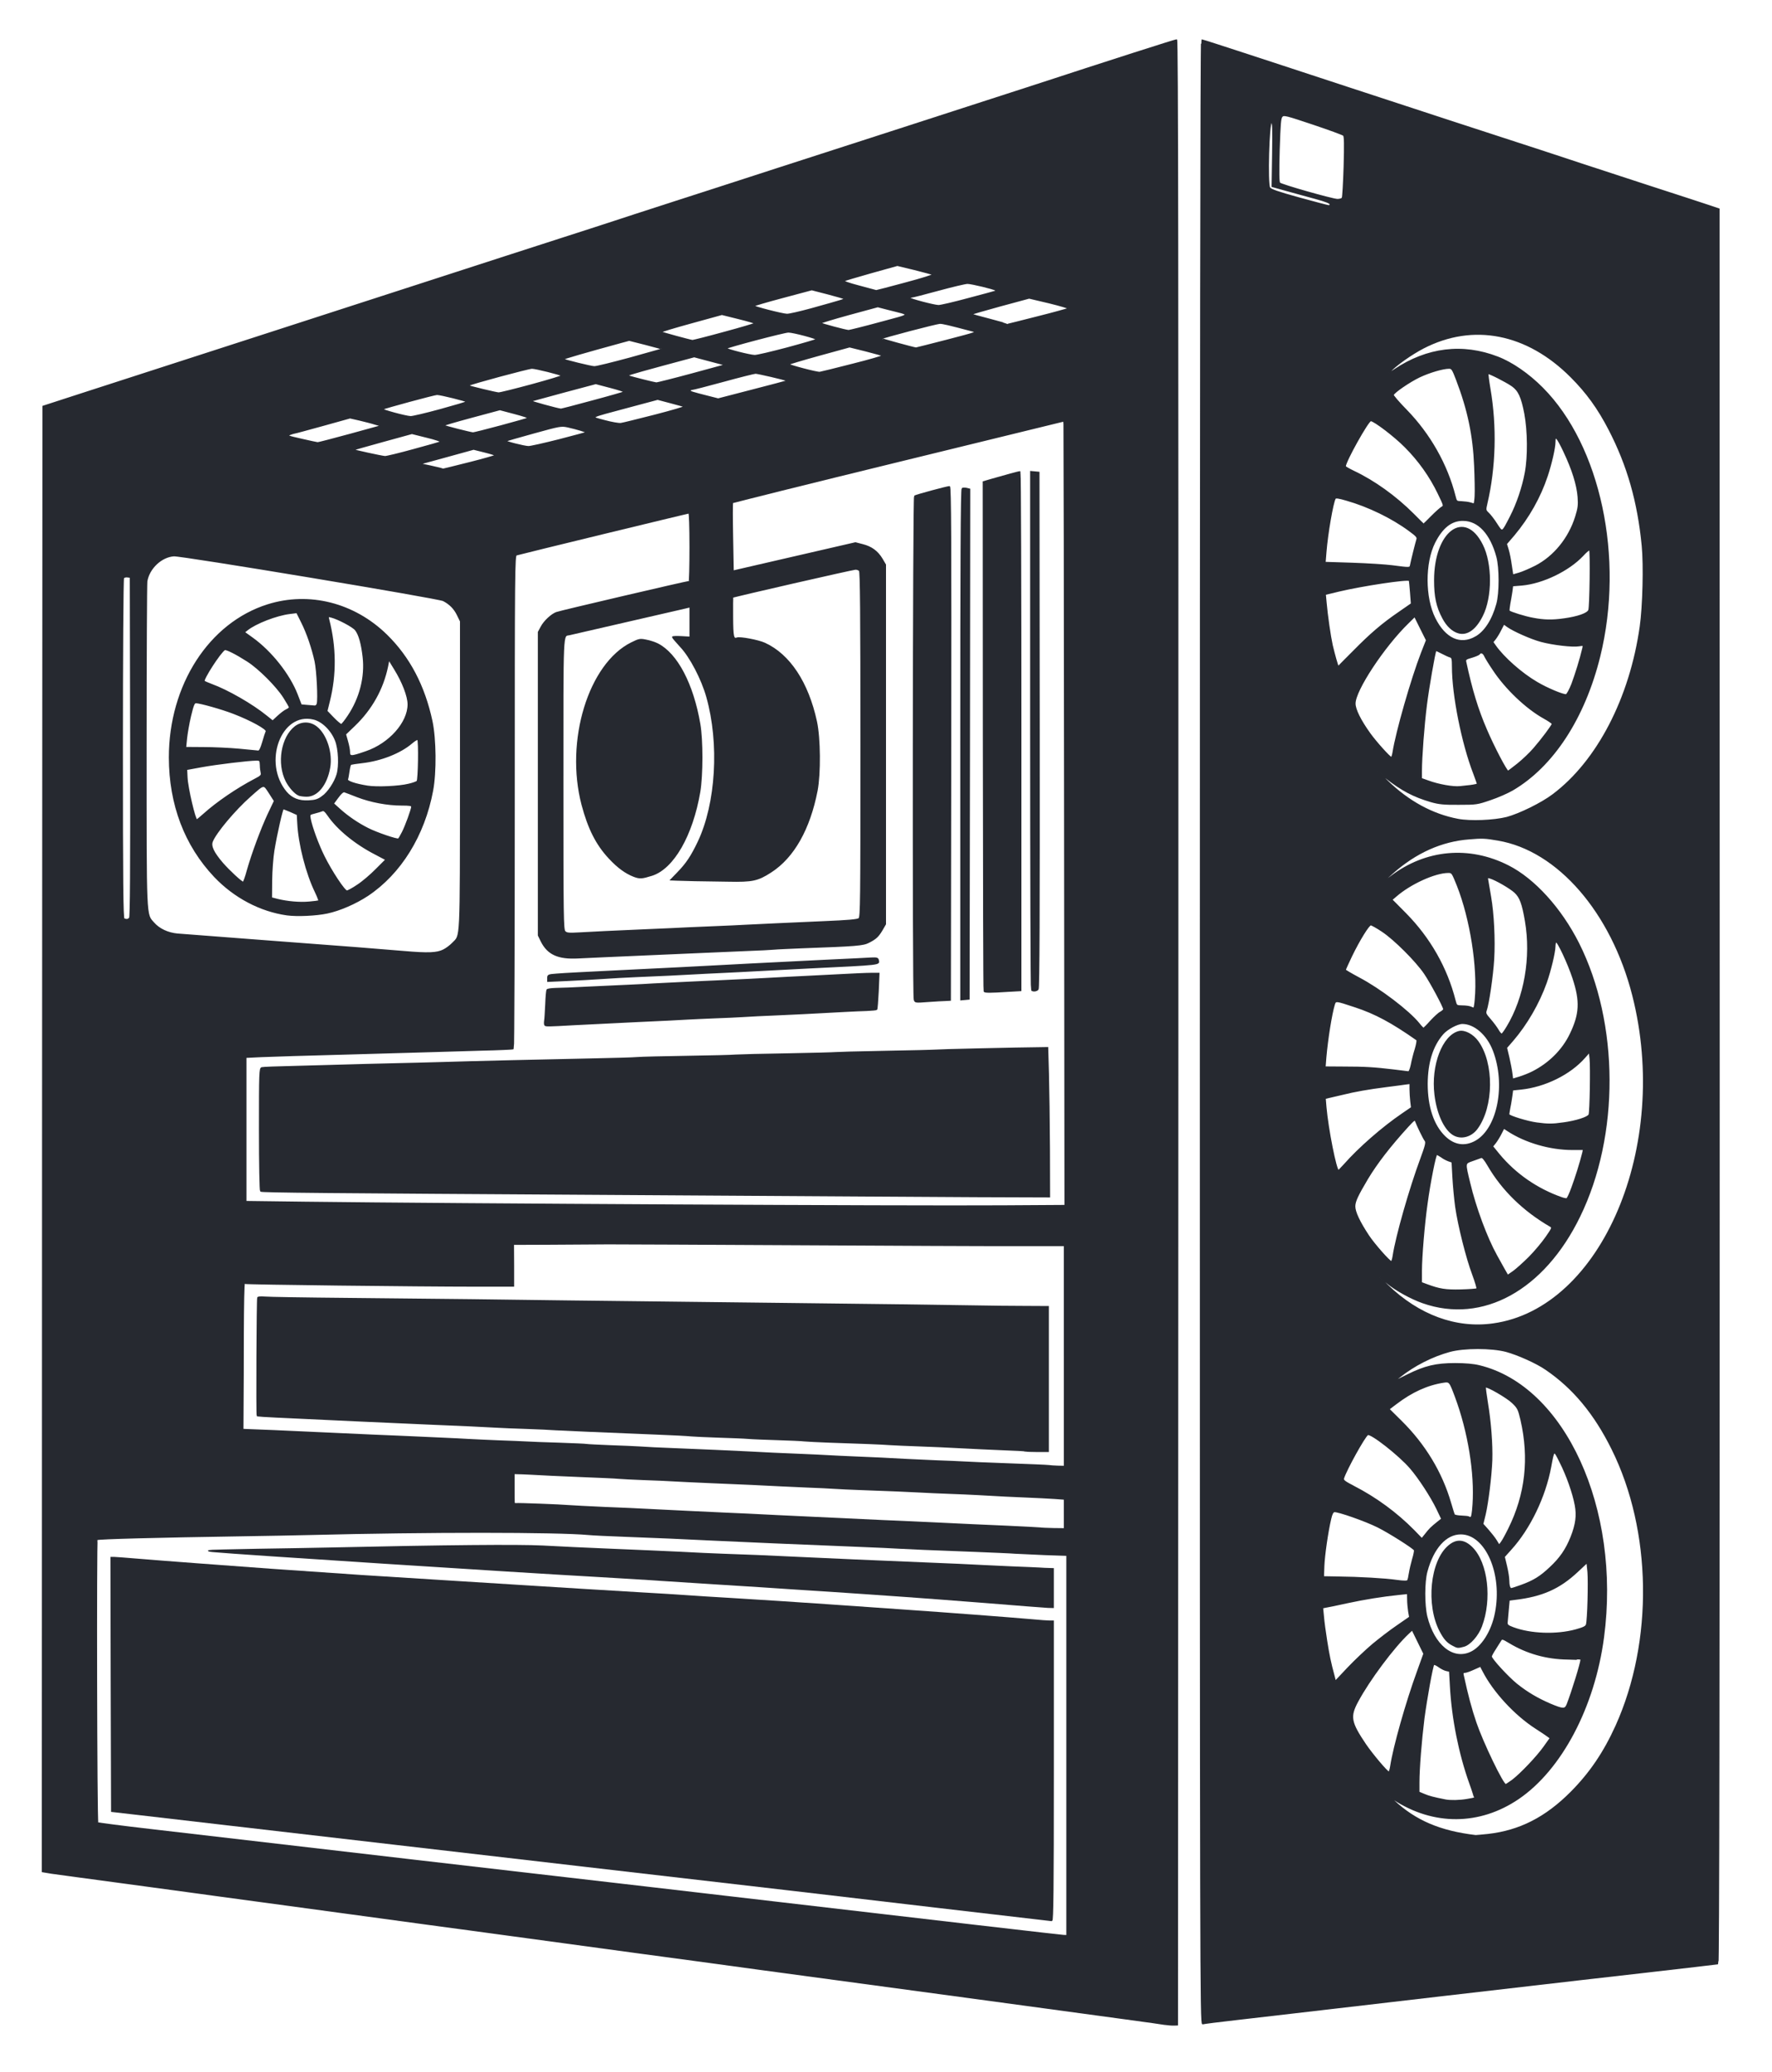 <svg version="1.0" xmlns="http://www.w3.org/2000/svg" width="710px" height="830px" viewBox="0 0 710 830" preserveAspectRatio="xMidYMid meet">
 <g fill="none">
  <path d="M0 415 l0 -415 355 0 355 0 0 415 0 415 -355 0 -355 0 0 -415z m470.50 -1.20 l0 -395.75 -3.60 1.20 c-2 0.65 -16.15 5.25 -31.40 10.20 -15.25 4.95 -31.70 10.25 -36.50 11.80 -4.80 1.60 -9.30 3.05 -10 3.25 -0.70 0.20 -12.40 4 -26 8.40 -36.20 11.70 -70.30 22.75 -90.50 29.25 -9.75 3.15 -22.70 7.35 -28.75 9.35 -6.05 1.95 -13.35 4.35 -16.25 5.25 -7.10 2.30 -39.10 12.60 -50.25 16.25 -12.25 3.95 -39.40 12.75 -69.50 22.50 -37.50 12.15 -56.85 18.40 -73.75 23.85 l-15.25 4.95 -0.15 292.05 -0.10 292 3.60 0.60 c2 0.30 15.45 2.10 29.90 4.05 14.45 1.95 27.70 3.75 29.50 4 1.80 0.25 13.40 1.85 25.75 3.50 12.40 1.70 28.15 3.80 35 4.75 6.90 0.95 20.95 2.85 31.25 4.25 10.30 1.40 22.80 3.05 27.75 3.75 12.05 1.65 34.40 4.65 57 7.75 10.20 1.35 32.55 4.40 49.75 6.75 35.70 4.85 133.55 18.10 147.75 20 5.25 0.70 9.85 1.35 10.25 1.45 0.40 0.10 1.60 0.20 2.65 0.25 l1.85 0.05 0 -395.70z m26 393.45 c5.90 -0.65 20.45 -2.35 32.25 -3.70 11.85 -1.40 32.30 -3.75 45.50 -5.30 13.20 -1.55 28.75 -3.35 34.50 -4 47.20 -5.50 75.50 -8.75 76.70 -8.75 l1.45 0 0.25 -42.60 c0.20 -23.45 0.25 -181 0.20 -350.15 l-0.10 -307.50 -3.25 -1.10 c-1.80 -0.60 -13.35 -4.40 -25.75 -8.40 -12.35 -4.05 -24.05 -7.85 -26 -8.50 -1.90 -0.65 -8.65 -2.85 -15 -4.95 -6.30 -2.05 -23.30 -7.60 -37.75 -12.30 -14.45 -4.75 -32.75 -10.75 -40.75 -13.35 -7.95 -2.60 -23.65 -7.75 -34.85 -11.45 -11.20 -3.70 -20.60 -6.70 -20.85 -6.70 -0.40 0 -0.55 119 -0.55 395.25 l0 395.30 1.65 -0.30 c0.85 -0.15 6.45 -0.80 12.35 -1.50z"/>
  <path d="M349 768.25 c-40.85 -4.75 -82.10 -9.60 -91.75 -10.70 -23.60 -2.75 -84.95 -9.85 -95.50 -11.05 -12.40 -1.45 -79.10 -9.20 -103.15 -12 -11.35 -1.30 -20.80 -2.55 -21 -2.75 -0.20 -0.20 -0.40 -26.40 -0.50 -58.25 -0.10 -45.90 0 -58 0.50 -58.30 0.35 -0.20 3.80 -0.45 7.65 -0.50 3.85 -0.05 25.25 -0.45 47.50 -0.90 98.20 -1.90 118.45 -2 143.50 -0.65 8.80 0.45 19.50 0.95 23.75 1.10 4.25 0.15 14.50 0.60 22.75 1 8.25 0.40 20.65 0.95 27.50 1.25 6.90 0.30 17.45 0.75 23.50 1 6.05 0.30 16.50 0.75 23.25 1 14.25 0.60 28.80 1.25 51.35 2.25 8.90 0.40 17.15 0.75 18.40 0.75 l2.25 0 0 77.75 0 77.75 -2.85 -0.05 c-1.60 -0.05 -36.30 -3.95 -77.15 -8.70z m71.50 -59 l0 -58.25 -1.35 0 c-0.80 0 -3.85 -0.20 -6.90 -0.50 -11.20 -0.95 -32.10 -2.55 -53 -4 -11.80 -0.80 -24.75 -1.75 -28.75 -2 -10.45 -0.75 -28.35 -1.90 -38.50 -2.50 -4.80 -0.30 -15.70 -0.95 -24.25 -1.50 -8.50 -0.55 -23.15 -1.45 -32.50 -2 -9.35 -0.55 -22.15 -1.35 -28.50 -1.75 -6.30 -0.40 -20.60 -1.30 -31.75 -2 -38.70 -2.40 -54.35 -3.45 -85.25 -5.75 -26.55 -2 -39.55 -3 -41.65 -3.30 l-2.10 -0.25 0.10 49.40 0.15 49.35 11.75 1.35 c6.45 0.75 22.55 2.60 35.75 4.15 76.75 8.90 105.70 12.25 142.75 16.55 77.75 9 97.80 11.35 139.50 16.20 22.95 2.70 42.35 4.95 43.15 5 l1.35 0.05 0 -58.25z m0 -72.95 l0 -6.15 -5.85 -0.35 c-7.85 -0.45 -25.25 -1.20 -39.40 -1.80 -25.75 -1.05 -94.15 -4 -103.50 -4.50 -5.50 -0.30 -18.10 -0.85 -28 -1.25 -9.90 -0.40 -22.25 -1 -27.50 -1.25 -5.25 -0.30 -15.95 -0.45 -24 -0.25 -7.95 0.15 -20.45 0.35 -27.75 0.50 -7.30 0.10 -20.65 0.40 -29.75 0.60 -18.95 0.40 -19.50 0.35 16.50 2.60 13.20 0.85 27.25 1.75 31.25 2.05 7.50 0.55 42.05 2.65 57.50 3.50 4.80 0.30 12.25 0.70 16.50 1 4.25 0.25 18.35 1.15 31.25 2 12.95 0.80 26.90 1.70 31 2 4.15 0.25 11.10 0.70 15.50 1 4.40 0.30 11.05 0.75 14.75 1 3.70 0.25 10.45 0.75 15 1.05 6.55 0.40 53.30 4.10 55.90 4.40 0.45 0.05 0.60 -1.50 0.60 -6.15z"/>
  <path d="M415 613.70 c-0.70 -0.05 -6.65 -0.40 -13.25 -0.70 -38.35 -1.70 -83.70 -3.85 -144.75 -6.75 -20.20 -1 -40.25 -1.90 -44.50 -2.10 -4.25 -0.15 -7.85 -0.50 -8 -0.70 -0.15 -0.20 -0.25 -3.60 -0.25 -7.55 l0.05 -7.15 3.20 0.10 c1.80 0.05 8.55 0.35 15 0.65 6.45 0.30 21.30 1 33 1.50 36.20 1.65 42.75 1.95 60 2.75 9.20 0.45 21.70 1 27.75 1.25 26.70 1.10 68.15 3.05 75.50 3.50 4.40 0.25 8.30 0.50 8.65 0.50 0.45 0 0.60 1.85 0.60 7.50 l0 7.50 -5.85 -0.05 c-3.25 -0.05 -6.45 -0.15 -7.15 -0.25z"/>
  <path d="M410.25 588.40 c-5.20 -0.20 -29.40 -1.30 -53.75 -2.40 -24.35 -1.10 -48.50 -2.20 -53.75 -2.50 -5.20 -0.25 -14.90 -0.70 -21.50 -1 -6.60 -0.30 -16.50 -0.75 -22 -1 -17.05 -0.80 -32.45 -1.50 -62 -2.80 -29.15 -1.25 -51.60 -2.25 -72 -3.25 -6.30 -0.30 -15.55 -0.70 -20.50 -0.90 l-9 -0.30 0.05 -10.75 c0.05 -5.90 0.10 -19.85 0.15 -30.90 l0.05 -20.20 3.65 0.30 c3.85 0.30 67.90 1.05 90.85 1.05 l13.75 0 -0.15 -8.30 -0.15 -8.30 25.50 -0.35 c14.05 -0.25 25.70 -0.30 25.90 -0.15 0.40 0.25 113.75 0.90 152.55 0.85 l20.10 0 0 45.75 0 45.75 -4.10 -0.10 c-2.30 0 -8.40 -0.25 -13.65 -0.50z m8.25 -35.90 l0 -27.50 -14.35 -0.05 c-7.95 -0.05 -16.55 -0.10 -19.15 -0.20 -7.15 -0.15 -49.90 -0.75 -78.75 -1 -14 -0.15 -33.80 -0.40 -44 -0.50 -24.50 -0.35 -54.25 -0.65 -82.75 -1 -12.80 -0.10 -34.90 -0.35 -49.10 -0.55 l-25.90 -0.30 0 22.30 0 22.30 2.65 0 c1.40 0 6.90 0.25 12.10 0.50 23.15 1.15 66.85 3.15 88.75 4 6.75 0.25 16.55 0.70 21.75 0.95 5.25 0.30 15 0.75 21.75 1.05 6.75 0.30 17.10 0.75 23 1 5.90 0.25 15.95 0.70 22.25 1 6.35 0.30 16.55 0.75 22.75 1 6.20 0.30 21.50 0.95 34 1.50 29.50 1.25 45.25 2 53 2.45 3.45 0.25 7.55 0.45 9.15 0.50 l2.85 0.05 0 -27.50z"/>
  <path d="M300.25 484.45 c-82.35 -0.35 -141.55 -0.75 -179.60 -1.25 l-23.65 -0.30 0 -30.40 0 -30.40 6.15 -0.30 c3.35 -0.15 19.15 -0.65 35.10 -1.05 15.95 -0.40 30.25 -0.85 31.75 -1 1.50 -0.15 9.70 -0.35 18.25 -0.55 8.50 -0.15 15.65 -0.40 15.85 -0.55 0.25 -0.10 0.40 -44.60 0.40 -98.90 0 -93.55 0.05 -98.70 0.90 -98.95 5.30 -1.60 69.15 -16.80 70.65 -16.80 l1.95 0 0 15.25 c0 8.40 -0.15 15.25 -0.35 15.25 -0.85 0 -52 11.95 -53.20 12.45 -2 0.75 -4.90 3.45 -6.10 5.75 l-1.10 2.05 0 59.25 0 59.25 1.15 2.35 c1.50 3.05 4 5.20 6.95 6.05 2.55 0.70 2.05 0.70 48.90 -1.45 20.40 -0.95 30.55 -1.35 52 -2.20 8.25 -0.30 16.15 -0.80 17.50 -1.05 3.30 -0.65 6.15 -2.65 8 -5.70 l1.50 -2.40 0 -70.55 0 -70.55 -1.35 -2.30 c-1.65 -2.80 -4.10 -4.75 -7 -5.50 -2 -0.55 -3.75 -0.20 -26.30 5 -13.25 3.05 -24.65 5.55 -25.30 5.55 l-1.20 0 -0.20 -15.10 c-0.15 -8.35 -0.10 -15.30 0.05 -15.50 0.40 -0.50 133.20 -32.90 134.75 -32.90 l1.30 0 0 123.15 c0 67.70 0.15 139.15 0.35 158.75 l0.30 35.60 -1.20 0.05 c-7.10 0.20 -64.80 0.20 -127.20 -0.10z m118.70 -24.30 c-0.05 -9.85 -0.25 -22.60 -0.40 -28.40 l-0.30 -10.50 -1.50 0.05 c-0.80 0.05 -9.05 0.25 -18.25 0.40 -9.20 0.20 -22.35 0.55 -29.25 0.80 -6.85 0.25 -17.10 0.45 -22.70 0.50 -5.60 0 -10.35 0.15 -10.55 0.25 -0.30 0.20 -31.25 0.95 -60.75 1.55 -6.60 0.10 -17.40 0.40 -24 0.70 -6.60 0.25 -15.70 0.45 -20.25 0.50 -4.55 0 -11.40 0.10 -15.25 0.25 -7.45 0.30 -40.30 1.15 -57 1.50 -5.50 0.15 -13.70 0.35 -18.25 0.50 -4.55 0.15 -13.75 0.40 -20.50 0.50 -6.75 0.15 -12.75 0.40 -13.35 0.50 l-1.15 0.25 0 23 c0 12.60 0.20 23.05 0.40 23.20 0.55 0.30 32.95 0.60 141.35 1.30 47.85 0.30 93.40 0.60 101.25 0.65 7.85 0.05 26.90 0.15 42.40 0.25 l28.10 0.15 -0.05 -17.90z m-181.20 -51.65 c6.05 -0.30 15.50 -0.75 21 -1 20.55 -1.05 29.80 -1.50 41.50 -2 16.50 -0.70 49.35 -2.50 49.60 -2.70 0.05 -0.05 0.25 -2.60 0.45 -5.75 l0.35 -5.70 -6.20 0.35 c-3.40 0.15 -10.15 0.55 -14.95 0.80 -4.80 0.25 -13.45 0.70 -19.25 1 -15.95 0.75 -29.50 1.45 -45.50 2.25 -7.95 0.40 -19.90 0.95 -26.50 1.25 -6.60 0.30 -13.25 0.65 -14.80 0.80 l-2.80 0.30 -0.35 4.10 c-0.15 2.20 -0.30 4.80 -0.30 5.70 l0 1.65 3.40 -0.25 c1.85 -0.15 8.30 -0.50 14.35 -0.80z m138.40 -9.30 l3.35 -0.30 0 -100.95 c0 -96 -0.05 -101 -0.85 -100.75 -0.50 0.15 -2.95 0.80 -5.50 1.50 -2.55 0.65 -4.85 1.35 -5.15 1.55 -0.55 0.35 -0.75 187.15 -0.15 195.20 l0.30 4.55 2.30 -0.25 c1.25 -0.10 3.80 -0.35 5.70 -0.55z m10.70 -151.60 c-0.05 -27.70 -0.10 -5 -0.10 50.40 0 55.40 0.05 78.10 0.10 50.35 0.10 -27.70 0.10 -73 0 -100.75z m18.30 147.90 l2.35 0 0 -102.20 0 -102.15 -5.60 1.55 -5.65 1.55 -0.35 4.25 c-0.30 4.10 -0.30 185.05 0 193.45 l0.20 4.20 3.30 -0.35 c1.85 -0.15 4.40 -0.30 5.75 -0.30z m9.70 -156.10 c-0.05 -26.75 -0.10 -5 -0.10 48.35 0 53.35 0.05 75.25 0.10 48.65 0.10 -26.55 0.10 -70.20 0 -97z"/>
  <path d="M160.25 382.75 c-12.50 -1.05 -19.65 -1.60 -54.75 -4.25 -18 -1.35 -34.20 -2.60 -35.95 -2.75 -3.80 -0.35 -7.30 -2 -9.45 -4.45 -3.25 -3.70 -3.10 -0.25 -3.10 -72.50 0 -36.05 0.15 -66.40 0.30 -67.45 0.55 -3.05 3.15 -6.90 5.90 -8.60 4.65 -2.85 4.15 -2.90 62.70 7 28.70 4.80 52.70 9 53.25 9.35 2.60 1.35 4.40 3.20 5.65 5.65 l1.30 2.65 -0.05 63.30 c-0.05 69.90 0.20 65.20 -3.20 68.70 -3.85 4.05 -7.75 4.60 -22.60 3.35z m-30.65 -18.50 c8 -1.65 17.40 -6.85 23.85 -13.20 17.70 -17.45 23.90 -44.90 15.75 -69.55 -8.25 -24.95 -30.45 -41.80 -52 -39.40 -22.95 2.50 -42.05 22.90 -46.75 49.90 -2.40 13.85 -0.10 29.75 6.15 42.20 7.10 14.25 18.90 24.80 32.40 29 7.45 2.35 12.90 2.60 20.60 1.05z"/>
  <path d="M115.50 362.95 c-1.80 -0.25 -4.35 -0.70 -5.75 -1.05 l-2.50 -0.65 0.05 -8.25 c0 -8.70 0.80 -15.05 3 -24.45 0.65 -2.85 1.15 -5.30 1 -5.40 -0.70 -0.70 -8.90 20.30 -11.05 28.50 l-0.90 3.35 -1.90 0 c-1.55 0 -2.40 -0.45 -4.55 -2.30 -3.55 -3.15 -7.70 -8 -8.90 -10.50 -1.15 -2.35 -1.25 -4.60 -0.30 -6.85 1.15 -2.75 6.70 -9.70 12 -14.95 3.10 -3.10 4.45 -4.75 3.55 -4.25 -4.10 2.10 -15.75 10.70 -17.70 13.05 -0.40 0.45 -1.45 0.80 -2.55 0.80 l-1.85 0 -1.05 -3.60 c-1.95 -6.65 -2.65 -10.55 -2.75 -15.15 l-0.10 -4.50 6 -1.10 c7.25 -1.30 19.05 -2.65 23.45 -2.65 l3.15 0 0.35 4.60 c0.25 3.50 0.20 4.65 -0.30 4.95 -0.45 0.30 -0.35 0.45 0.40 0.45 1.45 0 5.20 5.80 5.20 7.95 0 1.45 0.10 1.55 1.95 1.55 1.05 0 3.20 0.55 4.75 1.25 l2.80 1.25 0 3.40 c0 7.20 3.15 19.80 6.95 27.55 0.85 1.80 1.55 3.95 1.55 4.85 0 1.50 -0.15 1.70 -1.60 1.90 -3.60 0.55 -9.35 0.70 -12.40 0.25z"/>
  <path d="M133.65 353.90 c-5.85 -8.85 -10.50 -19.90 -11 -26.15 l-0.25 -3 2.40 -0.65 c1.35 -0.40 3.40 -0.80 4.50 -0.95 2 -0.25 2.15 -0.15 3.65 2.05 3.80 5.50 12.55 12.55 19.95 16 2.90 1.40 3.10 1.60 3.10 3.15 0 1.45 -0.60 2.30 -3.85 5.60 -2.15 2.15 -5.45 4.95 -7.40 6.20 -2.90 1.95 -3.90 2.35 -5.75 2.35 l-2.30 0 -3.05 -4.60z"/>
  <path d="M153.40 336.50 c-7.35 -2.45 -13.45 -5.95 -18.75 -10.75 -2.90 -2.60 -3.45 -4.50 -1.75 -6.40 0.45 -0.55 -0.20 -0.20 -1.55 0.80 -2.80 2.15 -4.45 2.50 -9.80 2.30 -3.45 -0.20 -4.25 -0.40 -6.15 -1.70 -2.30 -1.65 -5.05 -5.75 -6 -9 -0.35 -1.10 -0.60 -4.60 -0.60 -7.75 0 -4.70 0.20 -6.25 1.10 -8.55 2.20 -5.55 6.30 -8.85 11.65 -9.30 4.10 -0.40 7.45 0.55 10.30 2.95 l2.40 2 -2.40 -2.30 c-2.35 -2.25 -2.45 -2.35 -2.20 -4.65 0.10 -1.35 0.75 -4.65 1.35 -7.40 1.45 -6.45 1.60 -16.60 0.30 -22.25 -0.50 -2.05 -1 -4.95 -1.15 -6.35 l-0.25 -2.65 2.05 0 c2.65 0 9.20 2.70 11.30 4.75 2.15 2 3.20 5.50 3.90 12.75 0.40 4.70 0.40 6.55 -0.25 10.25 -0.80 4.75 -2.75 10.15 -4.80 13.50 l-1.25 2 1.60 -1.45 c1.85 -1.75 5.95 -7.60 7.55 -10.80 1.50 -3 3.35 -8.45 3.80 -11.25 0.30 -2.15 0.40 -2.25 1.95 -2.25 1.55 0 1.85 0.30 3.95 3.65 1.20 1.95 2.95 5.40 3.85 7.60 1.35 3.35 1.60 4.65 1.60 8 0 4.65 -1.20 7.85 -4.55 12.05 -2.30 2.90 -7.90 6.85 -11.35 8.05 -3.65 1.25 -2.15 1.40 1.85 0.15 4.45 -1.35 9.60 -4 12.30 -6.30 1.45 -1.25 2.50 -1.70 3.80 -1.70 1.65 0 1.80 0.15 2.10 1.80 0.50 2.60 -0.05 17.65 -0.65 18.25 -0.90 0.90 -6.30 1.95 -11.90 2.25 -5.80 0.35 -12.25 -0.25 -16.70 -1.60 -2.95 -0.85 -3 -1.05 -1.85 -7 0.65 -3.65 0.40 -7.50 -0.70 -10.45 -0.30 -0.75 -0.50 -2.30 -0.50 -3.50 0 -1.95 -0.10 -2.15 -1.35 -2.35 l-1.40 -0.20 1.10 2.30 c3 6 2.80 15.45 -0.40 21.50 -1.25 2.40 -1.30 2.60 -0.25 1.30 1.05 -1.25 1.40 -1.40 3.35 -1.15 1.20 0.10 4.25 1.05 6.70 2 5.35 2.10 11.90 3.35 17.70 3.35 l4.15 0 -0.20 2.90 c-0.25 2.90 -2.55 9.50 -4.40 12.50 -1.25 2.05 -2.70 2.05 -8.60 0.10z m-28.05 -20.45 c3.55 -2.55 5.95 -9.15 5.10 -13.80 -1.05 -5.55 -4.85 -10.75 -7.95 -10.75 -1.90 0 -4.75 2.65 -6.35 5.90 -1.20 2.45 -1.40 3.45 -1.40 7.10 0 3.60 0.20 4.65 1.35 6.75 1.90 3.60 4.55 6.10 6.70 6.20 0.30 0.05 1.45 -0.60 2.55 -1.40z"/>
  <path d="M94.25 301.70 c-3.85 -0.35 -10.25 -0.65 -14.20 -0.65 l-7.20 -0.05 0.30 -5 c0.15 -2.75 0.90 -7.50 1.60 -10.50 l1.35 -5.50 2.40 0 c4.95 0 17.45 4 25 8.05 2.95 1.55 3.45 1.70 2.25 0.70 -5.05 -4.30 -15.75 -10.45 -22.50 -13 -2.85 -1.10 -3 -1.25 -3.15 -2.95 -0.20 -2 2.15 -6.40 6.15 -11.40 2.05 -2.60 2.45 -2.90 4.15 -2.90 3.75 0 13.25 6.15 19.15 12.35 7.10 7.50 9.85 13.65 6.70 15.05 -0.70 0.30 -2.25 1.50 -3.45 2.60 -1.20 1.10 -2.60 2 -3.20 2 -0.80 0 -1.05 0.40 -1.25 2.15 -0.15 1.15 -0.80 3.85 -1.45 5.95 l-1.15 3.90 -2.25 -0.05 c-1.25 -0.05 -5.40 -0.40 -9.25 -0.75z"/>
  <path d="M121.45 284.15 l-2.30 -0.20 -1.60 -4.15 c-0.90 -2.30 -2.75 -5.95 -4.15 -8.10 -2.95 -4.65 -9.35 -11.35 -13.75 -14.55 -2.80 -2 -3.15 -2.45 -3.15 -3.90 0 -1.90 0.85 -2.65 5.75 -5.15 4.40 -2.20 9.45 -3.60 14.10 -3.95 l4.05 -0.30 2 3.95 c2.25 4.55 4.25 10.35 5.35 15.70 0.90 4.30 1.55 16.40 1.05 19.15 -0.35 1.85 -0.35 1.85 -2.70 1.75 -1.30 -0.05 -3.40 -0.15 -4.65 -0.25z"/>
  <path d="M224.85 374.75 c-0.80 -0.75 -0.85 -5.15 -0.85 -60.50 0 -64.95 -0.20 -60.85 2.65 -61.50 34.40 -7.95 49 -11.25 50.05 -11.25 l1.30 0 0 7.80 0 7.80 -2.20 -0.15 -2.15 -0.20 1.95 2.25 c1.10 1.25 3.30 4.95 4.95 8.25 5 10.25 6.90 18.70 7.30 33.25 0.30 10.85 -0.50 19.05 -2.85 28 -2.15 8.05 -6.45 16.85 -10.40 21.15 -0.90 0.95 -1.05 1.35 -0.55 1.35 21.50 0.60 25 0.55 27.55 -0.30 11.65 -3.80 20.65 -17 24.20 -35.45 1.30 -6.70 1.20 -17.95 -0.25 -24.65 -3.35 -15.75 -10.65 -26.75 -20.85 -31.45 -2.15 -1 -4 -1.40 -7.50 -1.60 -2.55 -0.15 -4.70 -0.40 -4.85 -0.55 -0.35 -0.40 -0.75 -19 -0.40 -19.20 0.15 -0.10 11.10 -2.70 24.30 -5.75 23.40 -5.40 28.35 -6.25 29.65 -4.95 0.45 0.45 0.60 16.95 0.60 71.20 0 64.75 -0.05 70.65 -0.80 71.25 -0.60 0.50 -4.40 0.85 -14.15 1.30 -7.30 0.30 -20.85 0.90 -30.05 1.35 -9.20 0.45 -22.50 1 -29.50 1.30 -7 0.30 -16.70 0.75 -21.50 1 -21.80 1.15 -24.75 1.20 -25.65 0.25z m35.15 -25.70 c11.15 -4.25 19.70 -24.05 19.65 -45.55 0 -20.70 -7.75 -39.35 -18.35 -44.30 -3.40 -1.60 -4.60 -1.50 -8.10 0.60 -11.30 6.75 -19.05 22.45 -20.45 41.45 -0.90 11.60 3 27.20 8.95 36.15 2.85 4.35 8.30 9.50 11.80 11.25 3.20 1.60 3.30 1.60 6.50 0.40z"/>
  <path d="M48.15 369.65 c-0.50 -0.20 -0.65 -14.55 -0.65 -69.55 0 -38.15 0.20 -69.65 0.45 -70 0.25 -0.45 1.25 -0.60 3.10 -0.50 l2.70 0.15 0.15 69.45 c0.05 50.90 -0.05 69.60 -0.45 70.10 -0.55 0.70 -4 0.90 -5.30 0.35z"/>
  <path d="M175.25 189.25 c-0.25 -0.10 -2.25 -0.55 -4.35 -1 -3.85 -0.85 -3.90 -0.85 -3.90 -2.45 l0 -1.55 10.65 -2.90 c5.80 -1.55 11.35 -2.85 12.25 -2.85 0.90 0 3.55 0.50 5.85 1.05 l4.25 1.05 0 1.85 0 1.80 -10.40 2.65 c-9.20 2.35 -12.75 2.90 -14.35 2.35z"/>
  <path d="M145.90 183.10 l-5.90 -1.25 0 -1.70 c0 -0.90 0.10 -1.65 0.20 -1.65 0.10 0 5.50 -1.45 12 -3.25 6.50 -1.80 12.25 -3.25 12.80 -3.25 0.55 0 3.85 0.70 7.30 1.55 l6.25 1.60 -0.15 1.75 -0.15 1.75 -10.75 2.90 c-7 1.90 -11.65 2.95 -13.25 2.90 -1.35 -0.05 -5.15 -0.65 -8.35 -1.35z"/>
  <path d="M204.90 179.40 c-3.90 -1 -3.90 -1 -3.90 -2.65 0 -1.15 0.25 -1.75 0.90 -1.95 8.45 -2.50 21.65 -5.80 23.25 -5.80 2.05 0 3.15 0.25 8.75 1.80 2.50 0.70 2.60 0.80 2.60 2.45 0 1.50 -0.20 1.80 -1.35 2.05 -0.80 0.20 -5.70 1.40 -10.95 2.75 -10.70 2.75 -13.25 2.95 -19.30 1.35z"/>
  <path d="M119.35 177.60 l-5.90 -1.30 0.15 -1.75 c0.10 -1.35 0.45 -1.80 1.40 -2.10 9.20 -2.75 23.85 -6.45 25.50 -6.45 1.90 0 7.85 1.30 11.90 2.55 1.35 0.45 1.60 0.75 1.60 2.10 l0 1.60 -12.65 3.40 c-6.90 1.85 -13.40 3.35 -14.35 3.30 -0.95 -0.05 -4.40 -0.65 -7.65 -1.35z"/>
  <path d="M181.75 173.50 l-5.50 -1.35 -0.15 -1.70 -0.15 -1.70 11.65 -3.15 c6.40 -1.70 12.15 -3.10 12.80 -3.10 0.60 0 3.80 0.70 7.15 1.60 l6 1.60 -0.15 1.70 -0.15 1.75 -10.75 2.90 c-6.30 1.75 -11.70 2.90 -13 2.90 -1.25 -0.05 -4.70 -0.70 -7.75 -1.45z"/>
  <path d="M240.90 170.05 l-4.90 -1.30 0 -1.55 c0 -1.90 -1.25 -1.45 14.50 -5.65 6.20 -1.70 12.20 -3.05 13.25 -3 1.10 0 4.25 0.65 7 1.40 l5 1.35 0.15 1.70 0.15 1.75 -13.40 3.40 c-7.35 1.85 -14.20 3.35 -15.15 3.30 -0.95 -0.05 -3.95 -0.65 -6.60 -1.40z"/>
  <path d="M156.60 167.10 l-5.15 -1.30 0.15 -1.80 0.15 -1.75 10.25 -2.85 c6.45 -1.80 11.25 -2.85 12.95 -2.90 1.50 0 5.15 0.60 8.15 1.35 l5.40 1.30 0 1.80 0 1.85 -10.60 2.85 c-12.20 3.30 -13.55 3.40 -21.30 1.45z"/>
  <path d="M216.90 163.90 l-5.90 -1.50 0 -1.60 0 -1.60 13.40 -3.60 c7.35 -2 13.80 -3.60 14.30 -3.60 0.50 0 3.70 0.75 7.15 1.60 l6.20 1.65 -0.15 1.70 -0.15 1.70 -12.50 3.40 c-6.85 1.90 -13.40 3.40 -14.50 3.40 -1.10 -0.05 -4.65 -0.70 -7.85 -1.55z"/>
  <path d="M282.50 160.45 c-8.35 -2.20 -7.50 -1.75 -7.50 -3.95 0 -1.40 0.20 -2 0.70 -2 0.40 0 6.10 -1.45 12.65 -3.25 7.20 -1.95 12.90 -3.25 14.40 -3.25 1.35 0 5.05 0.60 8.10 1.35 l5.65 1.40 0 1.80 0 1.80 -13.95 3.55 c-7.65 2 -14.45 3.60 -15.10 3.55 -0.65 0 -2.90 -0.50 -4.95 -1z"/>
  <path d="M191.90 157.55 l-5.40 -1.30 0 -1.85 c0 -1.30 0.25 -1.90 0.90 -2.10 0.45 -0.15 5.80 -1.60 11.90 -3.25 12.85 -3.55 14.55 -3.65 22.20 -1.60 l5.25 1.40 0.15 1.70 0.15 1.75 -12.40 3.35 c-8.40 2.30 -13.20 3.35 -14.90 3.30 -1.35 -0.05 -4.90 -0.65 -7.85 -1.40z"/>
  <path d="M255.50 153.55 l-5.25 -1.35 -0.15 -1.85 c-0.10 -1 -0.05 -1.85 0.10 -1.85 0.15 0 6.05 -1.55 13.10 -3.50 7.10 -1.90 13.75 -3.50 14.85 -3.50 1.10 0 4.65 0.70 7.90 1.60 l5.95 1.55 0 1.55 0 1.55 -13.65 3.65 c-7.50 2 -14.50 3.60 -15.60 3.55 -1.10 0 -4.35 -0.65 -7.25 -1.40z"/>
  <path d="M320.40 149.35 l-5.90 -1.60 0 -1.80 0 -1.80 12.15 -3.30 c6.70 -1.85 12.90 -3.35 13.85 -3.35 0.95 0 4.70 0.75 8.25 1.65 l6.50 1.65 0.15 1.75 0.15 1.80 -12.35 3.15 c-6.80 1.75 -13.40 3.20 -14.65 3.30 -1.35 0.05 -4.70 -0.55 -8.15 -1.45z"/>
  <path d="M231.50 147.45 c-2.05 -0.55 -4.60 -1.20 -5.60 -1.50 -1.75 -0.45 -1.90 -0.65 -1.90 -2.20 0 -0.95 0.15 -1.75 0.30 -1.75 0.15 0 5.95 -1.55 12.90 -3.50 6.90 -1.90 13.60 -3.50 14.80 -3.50 1.25 0 5.10 0.70 8.65 1.60 l6.35 1.65 0 1.60 c0 0.90 -0.10 1.65 -0.20 1.65 -0.15 0 -6 1.60 -13 3.50 -14.20 3.90 -16 4.10 -22.30 2.45z"/>
  <path d="M294.40 142.65 l-4.90 -1.25 0 -1.85 0 -1.80 11.90 -3.15 c7.55 -2 12.80 -3.10 14.50 -3.10 1.45 0 5 0.60 7.90 1.30 l5.25 1.35 -0.15 1.75 -0.15 1.80 -11.50 3.15 c-13.25 3.60 -15.30 3.75 -22.85 1.80z"/>
  <path d="M358.40 139.10 l-6.90 -1.75 0 -1.65 c0 -1.55 0.15 -1.70 2.15 -2.25 1.15 -0.30 6.15 -1.65 11.10 -3 10.50 -2.85 12.60 -3 19.60 -1.15 2.70 0.70 5.75 1.50 6.80 1.75 1.65 0.45 1.85 0.65 1.85 2.10 l0 1.60 -12.40 3.15 c-6.80 1.70 -13 3.10 -13.85 3.05 -0.80 0 -4.60 -0.85 -8.35 -1.85z"/>
  <path d="M269.25 136.25 l-6 -1.55 -0.15 -1.75 -0.15 -1.70 12.40 -3.40 c6.80 -1.85 13.10 -3.40 13.90 -3.40 0.85 0.05 4.50 0.75 8.15 1.65 l6.60 1.60 0 1.85 0 1.80 -12.20 3.30 c-7.35 2.05 -13.05 3.30 -14.35 3.30 -1.20 -0.05 -4.90 -0.80 -8.20 -1.70z"/>
  <path d="M332.50 132.55 l-5.25 -1.35 -0.15 -1.75 -0.15 -1.75 11.40 -3.10 c6.25 -1.70 12.35 -3.10 13.50 -3.10 1.20 0 3.75 0.45 5.75 0.95 2 0.55 4.60 1.25 5.80 1.55 1.90 0.50 2.10 0.65 2.10 2.15 l0 1.60 -11.90 3.15 c-6.50 1.75 -12.75 3.10 -13.85 3.10 -1.10 -0.05 -4.35 -0.70 -7.25 -1.45z"/>
  <path d="M396.25 129.75 c-3.30 -0.85 -6.60 -1.75 -7.35 -1.95 -1.15 -0.25 -1.40 -0.60 -1.40 -1.95 l0 -1.60 11.65 -3.15 c6.35 -1.70 12.40 -3.15 13.35 -3.10 0.95 0 5.30 0.85 9.60 1.85 l7.90 1.90 0 1.60 c0 0.85 -0.15 1.70 -0.35 1.80 -1.05 0.65 -24.45 6.35 -25.85 6.30 -0.85 -0.05 -4.25 -0.80 -7.55 -1.70z"/>
  <path d="M306.40 125.85 l-5.90 -1.55 0 -1.75 0 -1.80 11.65 -3.15 c6.35 -1.70 12.20 -3.10 12.90 -3.10 0.75 0 4.35 0.75 8 1.70 l6.70 1.70 0.15 1.80 c0.20 2 1.65 1.40 -13.35 5.55 -9.90 2.70 -12 2.75 -20.15 0.60z"/>
  <path d="M368.15 122.60 l-5.15 -1.30 0 -1.90 c0 -1.35 0.20 -1.90 0.75 -1.90 0.40 0 5.25 -1.25 10.75 -2.75 10.95 -3 13.90 -3.30 19.20 -1.95 7.40 1.85 6.80 1.55 6.80 3.60 l0 1.85 -10.90 2.90 c-12.45 3.30 -13.85 3.40 -21.45 1.45z"/>
  <path d="M342.65 116.10 l-6.65 -1.75 0 -1.65 c0 -1.60 0.15 -1.70 2.65 -2.40 1.40 -0.40 6.20 -1.80 10.60 -3.05 4.50 -1.25 9.05 -2.25 10.40 -2.25 1.35 0 4.70 0.55 7.50 1.30 9.65 2.40 8.85 2.05 8.85 3.85 l0 1.60 -11.60 3.15 c-6.40 1.75 -12.45 3.10 -13.40 3.05 -0.95 -0.05 -4.75 -0.85 -8.35 -1.85z"/>
  <path d="M585.75 736.45 c-9.95 -1.25 -19.30 -5.50 -27.75 -12.50 -2.60 -2.15 -3 -2.70 -3 -4.20 0 -1.60 0.10 -1.75 1.55 -1.75 0.85 0 2.45 0.65 3.70 1.50 3.90 2.65 10.20 5.40 15.10 6.55 8.10 1.85 16.10 0.90 24.45 -3.05 18.35 -8.55 33.05 -30.15 39.20 -57.50 2.15 -9.60 3 -17.70 3 -28.40 0.05 -34.70 -14.15 -67.25 -35.50 -81.55 -7.75 -5.20 -15.30 -7.65 -23.50 -7.65 -6.10 0 -11.20 1.30 -17.85 4.60 -2.80 1.35 -5.75 2.50 -6.60 2.50 -1.40 0 -1.55 -0.15 -1.55 -1.60 0.05 -1.45 0.45 -1.95 3.15 -3.95 6.30 -4.65 12.35 -7.65 19.25 -9.55 3.20 -0.90 5.30 -1.10 12.60 -1.10 7.60 -0.05 9.30 0.10 13 1.10 17.30 4.65 32.10 18.25 42.45 39.15 16.40 33 17.05 79.75 1.60 113.90 -4.85 10.70 -10.45 18.95 -18.05 26.60 -10.15 10.20 -20.55 15.50 -33.25 16.95 -5.10 0.55 -7.05 0.55 -12 -0.05z"/>
  <path d="M577.75 722.70 c-0.55 -0.10 -2.20 -0.45 -3.70 -0.75 -1.50 -0.30 -3.70 -1 -4.90 -1.50 l-2.15 -0.90 0 -5.40 c0 -11.25 2.15 -31.05 4.65 -43.40 l1.15 -5.50 1.65 -0.15 c1.15 -0.10 2.20 0.20 3.45 1.10 1.05 0.65 2.45 1.40 3.15 1.55 1.30 0.30 1.30 0.40 1.65 6.40 0.70 12.85 3.50 26.90 7.75 38.80 2.40 6.65 2.60 8.75 0.95 9.25 -1.45 0.45 -12.30 0.85 -13.65 0.50z"/>
  <path d="M600.45 714.90 c-2.80 -4.45 -8.65 -17.50 -10.90 -24.15 -2.55 -7.70 -5.05 -17.90 -5.05 -20.70 0 -1.15 0.25 -1.55 0.90 -1.55 0.45 0 2.05 -0.55 3.50 -1.25 3.35 -1.55 5.90 -1.65 6.35 -0.25 0.50 1.55 5.90 9.45 8.70 12.75 4.10 4.75 9.40 9.10 16.45 13.45 3 1.85 2.95 3.75 -0.25 8.25 -2.80 3.95 -9.45 10.95 -12.70 13.35 -3.20 2.35 -5.55 2.35 -7 0.10z"/>
  <path d="M551.30 707.75 c-3.65 -4.20 -7.45 -9.60 -9.60 -13.75 -1.15 -2.25 -1.40 -3.40 -1.45 -6.25 0 -3.20 0.20 -3.85 2.15 -7.50 4.75 -8.80 12 -18.60 19.05 -25.85 2.20 -2.35 3.10 -2.90 4.35 -2.90 1.50 0 1.70 0.25 3.90 4.75 1.30 2.65 2.30 5.40 2.30 6.35 0 0.90 -1.15 4.80 -2.55 8.60 -4.50 12.30 -9.55 30.35 -10.70 37.95 -0.35 2.35 -0.40 2.35 -2.25 2.35 -1.75 0 -2.20 -0.30 -5.20 -3.75z"/>
  <path d="M619.70 684.30 c-8.15 -3.45 -14.55 -8.10 -20.30 -14.70 -3.15 -3.60 -3.40 -4 -3.40 -6.20 0 -1.30 0.20 -2.45 0.45 -2.65 0.30 -0.15 1.20 -1.50 2.05 -3 1.45 -2.50 1.70 -2.75 3.35 -2.75 1.15 0 2.80 0.60 4.60 1.70 6.95 4.20 14.95 6.40 23.20 6.45 l5.35 0 0 1.70 c0 2.85 -2.75 12.45 -5.55 19.55 -0.65 1.50 -0.80 1.60 -3.20 1.60 -1.70 -0.05 -3.80 -0.60 -6.55 -1.70z"/>
  <path d="M533 672.90 c-0.30 -1.20 -0.75 -2.80 -1 -3.65 -0.95 -2.90 -2.95 -16.15 -3.30 -21.35 l-0.35 -5.25 1.45 -0.30 c0.80 -0.15 5.25 -1.05 9.90 -2.05 8.20 -1.70 19.45 -3.30 23.60 -3.30 l2.05 0 0.30 3.65 c0.15 1.95 0.45 4.75 0.65 6.10 l0.30 2.50 -5.20 3.55 c-7.15 4.95 -13.85 10.70 -19.75 16.95 -4.25 4.45 -5.25 5.25 -6.55 5.25 -1.40 0 -1.60 -0.20 -2.10 -2.10z"/>
  <path d="M579.75 663.55 c-4.10 -1.85 -7.90 -7.60 -9.60 -14.40 -1.20 -4.80 -1.15 -16.70 0.05 -21.05 1.90 -7 5.25 -12.05 9.40 -14.15 2.75 -1.40 8.80 -1.35 11.80 0.20 4.30 2.10 7.75 7.85 9.40 15.50 0.95 4.50 0.90 13.40 -0.10 18.25 -1.45 7.30 -5.45 13.60 -9.95 15.65 -2.70 1.25 -8.30 1.25 -11 0z m8.25 -7.35 c3.80 -3.45 6 -9.95 6 -17.70 0 -7.35 -2 -13.35 -5.65 -16.90 -2.85 -2.75 -3.85 -2.85 -6.35 -0.75 -3.80 3.15 -6 8.80 -6.35 16.15 -0.40 8.40 2.05 16.05 6.30 19.55 2.35 1.90 3.60 1.85 6.05 -0.35z"/>
  <path d="M610.25 655.25 c-1.65 -0.35 -4.10 -1.10 -5.50 -1.60 l-2.50 -0.95 0.05 -2.45 c0 -1.40 0.25 -4.35 0.45 -6.60 l0.40 -4.10 2.30 -0.30 c10.95 -1.30 17.85 -4.35 25.05 -11.10 3.05 -2.85 4.20 -3.65 5.40 -3.65 l1.50 0 0.40 3.90 c0.35 4.10 -0.05 22.10 -0.60 23.95 -0.25 0.85 -1.15 1.30 -4.35 2.20 -5.10 1.45 -17.75 1.80 -22.60 0.70z"/>
  <path d="M603.30 637.20 c-0.15 -0.45 -0.30 -1.60 -0.30 -2.60 0 -1 -0.45 -3.70 -1 -6 -0.55 -2.30 -1 -4.60 -1 -5.20 0 -0.55 1.20 -2.35 2.70 -4 7.70 -8.50 13.75 -20.90 16.05 -32.90 0.45 -2.35 0.90 -4.75 1.05 -5.35 0.15 -0.95 0.55 -1.15 1.95 -1.15 1.70 0 1.80 0.15 3.95 4.40 2.70 5.35 5.45 13.55 6.30 18.45 1.05 6.30 -1.05 14.55 -5.30 20.90 -2.20 3.35 -7.75 8.65 -10.90 10.40 -5.80 3.25 -12.80 4.85 -13.50 3.05z"/>
  <path d="M557.75 634.65 c-2.45 -0.35 -10 -0.85 -16.75 -1.05 l-12.25 -0.35 0.15 -5.75 c0.10 -5.40 1.30 -14.25 2.75 -20.50 l0.60 -2.75 2.35 -0.15 c5.15 -0.35 19.45 5.60 28.80 11.90 l4.85 3.30 -0.05 2.45 c0 1.40 -0.55 4.55 -1.15 7 -0.65 2.50 -1.25 5 -1.35 5.65 -0.25 1.30 -1.10 1.35 -7.95 0.25z"/>
  <path d="M597.95 618.65 c-0.65 -1 -2.10 -2.95 -3.30 -4.25 -2.45 -2.80 -2.50 -3.25 -1.15 -9 2.75 -11.75 3.20 -29.75 1.05 -41.65 -0.55 -3 -1.05 -6.45 -1.05 -7.60 0 -2.10 0.05 -2.15 1.70 -2.15 2.40 0 9.50 3.70 12.30 6.45 2.20 2.10 2.45 2.65 3.45 6.90 3.70 15.85 2.10 32.25 -4.45 45.70 -3.20 6.60 -3.85 7.45 -5.75 7.45 -1.40 0 -1.85 -0.30 -2.80 -1.85z"/>
  <path d="M565 614.70 c-6.95 -7.05 -15.30 -13.15 -24.15 -17.70 l-4.40 -2.25 0.20 -2.25 c0.20 -2.45 4.45 -11.45 7.75 -16.40 1.65 -2.50 2.10 -2.85 3.70 -3 1.50 -0.15 2.50 0.30 5.25 2.10 9.85 6.50 17.75 15.50 23.40 26.85 3.05 6 3.05 7.70 0.05 9.90 -1.20 0.90 -2.95 2.65 -3.85 3.85 -2.45 3.30 -3.85 3.10 -7.95 -1.10z"/>
  <path d="M584.50 609.15 c-1.50 -0.10 -2.90 -0.40 -3.15 -0.60 -0.20 -0.20 -0.95 -2.35 -1.65 -4.75 -3.55 -12.35 -10.25 -23.50 -19.80 -32.90 -6.15 -6.10 -6.30 -6.80 -2 -10.05 7.05 -5.35 13.35 -8.05 20.35 -8.65 2.70 -0.25 3.65 -0.15 4.10 0.35 1.70 2.15 6.55 17.80 7.90 25.70 1.20 6.90 1.95 19.80 1.55 25.90 l-0.40 5.35 -2.05 -0.10 c-1.15 -0.05 -3.35 -0.15 -4.85 -0.25z"/>
  <path d="M584.40 531.95 c-5.10 -0.75 -9.05 -2 -14.15 -4.40 -5.95 -2.90 -10.60 -6.10 -15.85 -11.05 -3.40 -3.10 -3.90 -3.80 -3.90 -5.30 0 -1.60 0.10 -1.70 1.65 -1.70 1.25 0 2.35 0.60 4.45 2.40 9.15 7.70 21.70 11.95 31.45 10.60 24.80 -3.40 45.10 -28.10 52.50 -64 8.40 -40.55 -5.05 -86.50 -30.80 -105.65 -16.70 -12.40 -34.65 -12.35 -51.25 0.10 -1.90 1.45 -3.20 2.05 -4.35 2.05 -1.55 0 -1.65 -0.10 -1.65 -1.65 0 -1.40 0.55 -2.05 4.05 -5.10 10 -8.70 19.20 -12.75 31.20 -13.75 10.80 -0.95 18.70 0.65 28.35 5.65 20.55 10.60 36.95 37.25 42.10 68.35 2.05 12.45 2.50 29.25 1.10 41.55 -4.55 40 -25 71.80 -51.55 80.10 -7 2.20 -16 2.90 -23.35 1.80z"/>
  <path d="M575 517.70 c-1.50 -0.40 -3.70 -1.05 -4.85 -1.50 l-2.15 -0.80 0 -6.30 c0 -11.05 1.70 -26.90 4.35 -40.95 l1.35 -7.15 1.95 0 c1.15 0 2.50 0.40 3.40 1 0.75 0.60 2.05 1.25 2.85 1.55 l1.45 0.50 0.35 6.35 c0.65 12.35 4 28.55 8 39 1 2.60 1.80 5.55 1.80 6.60 0 1.75 -0.10 1.90 -1.85 2.20 -3.45 0.55 -13.80 0.25 -16.65 -0.50z"/>
  <path d="M601.25 510.20 c-2.85 -4.90 -6.75 -12.90 -8.70 -17.95 -3.45 -8.90 -7.40 -24.05 -6.95 -26.75 0.20 -1.25 4.30 -3 7.90 -3.35 l2.25 -0.20 1.95 3.40 c5.45 9.45 14.05 18.10 23.20 23.25 2.35 1.35 2.60 1.65 2.60 3.25 0 4.75 -14.90 20.65 -19.30 20.65 -1.40 0 -1.80 -0.35 -2.95 -2.30z"/>
  <path d="M552.30 503.45 c-3.65 -3.95 -6.80 -8.50 -9.35 -13.45 -1.45 -2.80 -1.70 -3.75 -1.70 -6.75 0.05 -3 0.25 -3.90 1.70 -6.50 6 -10.75 9.70 -15.85 18.50 -25.65 3.45 -3.80 3.90 -4.15 5.45 -4 1.50 0.15 1.75 0.40 2.85 3.15 0.70 1.65 1.70 3.60 2.25 4.35 1.50 2.05 1.25 4.70 -0.95 10.50 -4.30 11.35 -10.15 31.80 -11.30 39.55 -0.35 2.35 -0.40 2.35 -2.25 2.35 -1.70 0 -2.25 -0.35 -5.20 -3.55z"/>
  <path d="M624.25 481.40 c-10.20 -3.65 -19.70 -10.30 -25.70 -18.10 -2.40 -3.05 -2.60 -4.75 -0.85 -7 0.65 -0.85 1.65 -2.50 2.25 -3.65 1.40 -2.85 2.95 -2.85 7.40 -0.15 6.55 3.95 13.80 6 22.60 6.35 l6.20 0.30 -0.30 2.55 c-0.35 3 -2.20 9.60 -4.50 15.70 l-1.60 4.35 -2 0.10 c-1.10 0.05 -2.65 -0.15 -3.50 -0.45z"/>
  <path d="M534.05 468.90 c-1.85 -5.90 -3.85 -17.45 -4.35 -25.05 l-0.35 -5.30 1.45 -0.35 c0.80 -0.15 3.15 -0.70 5.20 -1.20 7 -1.75 17.95 -3.50 26.65 -4.25 l3.85 -0.35 0 1.65 c0 0.95 0.15 3.85 0.30 6.45 l0.35 4.75 -3.70 2.50 c-7.95 5.40 -17.45 13.65 -23.35 20.40 -1.75 1.95 -2.40 2.35 -3.80 2.35 -1.50 0 -1.80 -0.20 -2.25 -1.60z"/>
  <path d="M581.90 459.75 c-4.55 -1.50 -8.70 -7.15 -10.75 -14.75 -1.25 -4.55 -1.20 -16.95 0.05 -21.45 2.65 -9.60 7.95 -15.05 14.75 -15.05 4.35 0 6.50 0.90 9.60 4.05 5 5.05 7.35 13.40 6.80 24.35 -0.55 10.90 -3.85 18.50 -9.60 21.85 -2.75 1.65 -7.50 2.05 -10.85 1z m5.80 -6.70 c5.75 -3.55 9.05 -16.50 6.65 -25.90 -1.60 -6.15 -4.95 -11.15 -8 -11.90 -3.85 -1 -8.75 7 -9.85 16 -0.95 8.10 2.55 18.75 7.15 21.70 2 1.25 2.10 1.30 4.05 0.10z"/>
  <path d="M614.25 451.45 c-1.65 -0.20 -4.85 -0.95 -7.10 -1.70 l-4.15 -1.30 0 -1.95 c0 -1.05 0.20 -3.05 0.45 -4.35 0.30 -1.30 0.60 -3.45 0.80 -4.70 l0.30 -2.30 3.35 -0.35 c9.60 -1 19.65 -5.95 25.50 -12.60 1.55 -1.70 2.35 -2.20 3.50 -2.20 l1.50 0 0.40 4.40 c0.40 4.80 0 22.35 -0.55 23.70 -0.45 1.10 -5.25 2.65 -10.50 3.35 -4.30 0.60 -9.05 0.60 -13.50 0z"/>
  <path d="M604.25 431.65 c-0.15 -1.35 -0.70 -4.30 -1.25 -6.65 -0.55 -2.35 -1 -4.85 -1 -5.50 0 -0.70 1 -2.30 2.45 -3.95 3.40 -3.95 7.70 -10.40 10.10 -15.15 2.65 -5.25 5.70 -14.60 6.45 -19.65 0.85 -5.40 0.75 -5.25 2.65 -5.25 1.65 0 1.75 0.15 4.05 4.80 5.55 11.20 7.50 21.25 5.60 28.70 -2.50 9.70 -8.90 17.55 -18.05 22.15 -2.90 1.40 -7.60 2.85 -9.40 2.85 -1.15 0 -1.30 -0.25 -1.60 -2.35z"/>
  <path d="M557.25 430.25 c-2.75 -0.40 -10.15 -0.85 -16.45 -1.05 l-11.45 -0.35 0.35 -5.55 c0.45 -7.55 2.05 -17.90 3.40 -22.25 0.50 -1.65 0.55 -1.70 3.10 -1.40 3.50 0.35 12.60 3.50 18.05 6.20 2.50 1.20 6.90 3.80 9.90 5.80 5.20 3.50 5.35 3.60 5.35 5.45 0 1.05 -0.45 3.30 -1 5 -0.50 1.75 -1.20 4.45 -1.50 6.05 l-0.55 2.85 -2.10 -0.05 c-1.15 -0.05 -4.35 -0.35 -7.10 -0.70z"/>
  <path d="M598.70 414.15 c-0.60 -1.05 -2.05 -2.95 -3.20 -4.30 -2.40 -2.70 -2.40 -2.45 -0.60 -11.10 1.80 -8.65 2.25 -14.80 1.95 -24.75 -0.20 -5.10 -0.70 -11.05 -1.10 -13.25 -0.45 -2.20 -0.95 -5.50 -1.10 -7.35 l-0.30 -3.40 2.05 0 c2.50 0 9.15 3.30 12.05 5.95 2.15 2 3.10 4.45 4.30 11.30 2.80 16.05 0 33.45 -7.40 45.75 -1.50 2.50 -1.80 2.75 -3.65 2.90 -1.80 0.10 -2.05 0 -3 -1.75z"/>
  <path d="M567 411.55 c-4.10 -5.05 -15.60 -13.80 -24.05 -18.25 -5.45 -2.85 -5.45 -2.90 -5.45 -4.70 0 -2.10 3.70 -10.10 7.30 -15.90 2.30 -3.65 2.30 -3.70 4.45 -3.70 3.05 0 8.60 3.80 15.25 10.45 5.95 5.95 9.20 10.50 12.95 17.85 3.05 6.05 3.35 8.60 1.25 9.75 -0.75 0.35 -2.50 2 -3.95 3.55 -2.25 2.50 -2.85 2.90 -4.40 2.90 -1.50 0 -2.05 -0.35 -3.35 -1.95z"/>
  <path d="M587.75 405 c-0.55 -0.25 -2.05 -0.45 -3.35 -0.45 -2.35 -0.05 -2.35 -0.05 -2.90 -2.15 -3.30 -13.10 -10.10 -25 -19.85 -34.90 -6.95 -7 -7.05 -7.40 -2.40 -11.15 3.55 -2.85 10.80 -6.55 15 -7.60 1.60 -0.40 4.35 -0.75 6.05 -0.75 l3.05 0 2.15 5.35 c5.30 13.60 8.25 32.40 7.25 46.80 l-0.35 5.35 -1.80 -0.05 c-1.05 0 -2.30 -0.20 -2.85 -0.45z"/>
  <path d="M582.65 329.80 c-4.95 -0.95 -8.15 -2.10 -13.40 -4.70 -5.60 -2.80 -9.65 -5.65 -14.75 -10.45 -3.50 -3.25 -4 -4 -4 -5.45 0 -1.55 0.10 -1.70 1.55 -1.70 1.05 0 2.45 0.75 4.85 2.65 9.40 7.45 17.50 10.55 27.60 10.55 5.30 0 6.20 -0.15 11.15 -1.85 3 -1 6.95 -2.75 8.85 -3.85 27.90 -16.30 44 -61.65 36.95 -104 -3.80 -22.75 -12.40 -41.40 -24.90 -54 -8.05 -8.10 -16.30 -12.80 -26.05 -14.80 -9.50 -1.90 -20.35 0.75 -30.10 7.35 -1.75 1.20 -3.40 1.95 -4.35 1.95 -1.40 0 -1.55 -0.15 -1.55 -1.65 0 -1.90 1.20 -3.20 6.50 -7.20 10.20 -7.65 23.70 -11.45 36 -10.15 13.20 1.35 23.65 6.55 34 17 6.30 6.30 10.85 12.60 15.20 21 7.45 14.45 11.65 29.05 13.35 46.65 0.75 8.15 0.35 27.45 -0.80 35.35 -4.15 28.85 -17.20 54.05 -35 67.40 -4.55 3.40 -13.45 7.80 -18.50 9.15 -5.15 1.35 -17.25 1.75 -22.60 0.75z"/>
  <path d="M580.50 316.70 c-3.10 -0.35 -7.20 -1.30 -9.85 -2.30 l-2.65 -0.95 0 -4.65 c0 -11.60 1.85 -29.85 4.35 -42.65 l1.40 -7.15 1.60 0 c0.90 0 2.70 0.55 4 1.25 1.35 0.65 2.80 1.35 3.30 1.45 0.70 0.25 0.85 0.85 0.85 3.90 0 11.30 3.85 30.65 8.50 42.70 0.80 2.15 1.50 4.75 1.50 5.75 0 1.70 -0.10 1.85 -1.85 2.10 -2.95 0.45 -9.20 0.75 -11.15 0.55z"/>
  <path d="M601.90 309.40 c-3.90 -6.05 -9.45 -18.45 -12.15 -27.15 -2.10 -6.70 -4.25 -15.85 -4.25 -18.10 0 -1.50 0.15 -1.65 2.70 -2.35 1.50 -0.45 2.90 -1.05 3.05 -1.30 0.15 -0.30 1.25 -0.50 2.45 -0.50 1.85 0 2.20 0.20 2.75 1.40 0.35 0.75 1.85 3.20 3.35 5.40 5 7.60 13.30 15.50 20.45 19.45 3.10 1.75 3.25 1.90 3.25 3.75 0 1.45 -0.50 2.60 -2.30 5.05 -6.20 8.45 -13.85 15.45 -16.95 15.45 -1.15 0 -1.85 -0.35 -2.35 -1.10z"/>
  <path d="M552.60 301.80 c-3.60 -3.90 -6.85 -8.35 -9.40 -13.05 -1.70 -3.10 -1.90 -3.85 -1.90 -7 0 -3.10 0.20 -3.95 1.90 -7.25 4.35 -8.45 11.05 -17.65 18.25 -25.10 3.10 -3.30 4 -3.90 5.35 -3.90 1.50 0 1.70 0.25 3.90 4.65 2.75 5.55 2.85 6.90 0.80 11.85 -3.65 8.80 -10.55 32.75 -11.80 40.90 -0.30 2.05 -0.40 2.10 -2.20 2.10 -1.65 0 -2.25 -0.35 -4.90 -3.20z"/>
  <path d="M621.60 278.55 c-7.20 -2.85 -14.25 -7.70 -19.85 -13.60 -5.60 -5.90 -6.25 -7.65 -4.05 -10.60 0.65 -0.90 1.65 -2.55 2.25 -3.70 0.90 -1.85 1.30 -2.15 2.60 -2.15 0.85 0 2.15 0.40 2.85 0.95 6.45 4.50 17 7.65 25.80 7.60 l4.95 0 -0.30 2.60 c-0.30 3.20 -2.35 10.45 -4.50 15.95 l-1.65 4.15 -2.20 0.10 c-1.55 0.10 -3.40 -0.35 -5.90 -1.30z"/>
  <path d="M533.80 265.90 c-2.05 -7.10 -3.50 -15.75 -4.10 -24.20 l-0.30 -5.10 5.40 -1.25 c10.35 -2.45 22.90 -4.35 28.75 -4.35 l2.80 0 0.35 4.60 c0.55 8.30 0.95 7.40 -4.55 11.20 -6.80 4.65 -11.40 8.60 -18.35 15.65 -5.25 5.30 -6.15 6.05 -7.60 6.05 -1.60 0 -1.70 -0.15 -2.40 -2.60z"/>
  <path d="M582.70 258.05 c-5.20 -1.35 -9.40 -6.75 -11.50 -14.80 -1.20 -4.70 -1.25 -16.50 -0.05 -21.40 1.55 -6.35 4.80 -11.40 8.75 -13.75 2.10 -1.20 2.85 -1.35 6.45 -1.30 3.45 0.05 4.40 0.25 6.30 1.35 3.90 2.30 6.90 6.95 8.65 13.40 1.25 4.60 1.30 17.40 0 21.90 -1.75 6.45 -4.80 11.10 -8.55 13.30 -2.35 1.40 -7.30 2 -10.05 1.30z m5.35 -7.20 c3.25 -2.20 5.95 -8 6.95 -14.95 1.25 -8.65 -2.90 -20.30 -7.95 -22.35 -4.90 -2.05 -10.70 8.25 -10.70 18.95 0 7.50 2.95 15.25 6.85 18.10 2.35 1.70 2.70 1.70 4.85 0.25z"/>
  <path d="M612.75 249.25 c-1.90 -0.35 -4.85 -1.10 -6.50 -1.70 -1.60 -0.55 -3.05 -1.05 -3.10 -1.05 -0.35 0 -0.10 -4.10 0.30 -6.35 0.30 -1.30 0.60 -3.45 0.80 -4.70 l0.30 -2.30 3.75 -0.30 c8.30 -0.75 18.70 -5.75 24.35 -11.80 1.95 -2.10 2.70 -2.55 4.10 -2.55 l1.65 0 0.35 4.35 c0.40 4.80 -0.10 21.65 -0.70 23.25 -1.10 2.95 -16.25 4.85 -25.30 3.15z"/>
  <path d="M604.05 228 c-0.35 -2.25 -0.95 -5.10 -1.35 -6.40 -1.20 -4 -1 -4.75 2.35 -8.75 9 -10.70 15.45 -25.30 16.55 -37.60 0.15 -1.35 0.35 -1.50 1.95 -1.65 l1.75 -0.15 2.80 5.90 c4.05 8.50 5.45 13.25 5.75 19.75 0.25 4.80 0.15 5.80 -1 9.50 -2.70 8.60 -8.65 15.90 -16.10 19.75 -4.25 2.20 -8.55 3.65 -10.80 3.65 -1.30 0 -1.35 -0.15 -1.90 -4z"/>
  <path d="M556.25 228.20 c-2.75 -0.35 -9.90 -0.80 -15.95 -1 l-10.95 -0.35 0.35 -5.80 c0.45 -7.35 1.70 -15.45 3.35 -21.75 l0.50 -1.95 2.35 0.30 c6.90 0.80 21.75 7.25 29.35 12.75 l4 2.90 -0.10 2.45 c0 1.40 -0.55 4.40 -1.15 6.75 -0.60 2.35 -1.20 4.75 -1.30 5.40 -0.20 1 -0.50 1.10 -2.85 1.05 -1.40 -0.05 -4.85 -0.40 -7.60 -0.75z"/>
  <path d="M598.85 212.40 c-0.70 -1.20 -2.20 -3.25 -3.40 -4.60 l-2.15 -2.40 0.60 -3.10 c0.30 -1.65 1 -5.50 1.60 -8.55 2.05 -11.10 2.05 -24.35 0 -36.35 -0.55 -3.20 -1 -6.60 -1 -7.60 0 -1.75 0.05 -1.80 1.75 -1.80 1.85 0 7.40 2.55 11.10 5.05 2.65 1.85 3.85 4.40 5.15 11.20 1.35 7.10 1.50 19.90 0.30 26.25 -1.20 6.35 -3.65 13.40 -6.55 18.85 -2.45 4.70 -2.65 4.90 -4.35 5.05 -1.60 0.15 -1.90 -0.05 -3.05 -2z"/>
  <path d="M564.75 207.45 c-7 -7 -15.60 -13.20 -23.85 -17.10 -3.30 -1.55 -3.40 -1.65 -3.40 -3.50 0 -2.25 3.40 -9.80 7.15 -15.70 2.55 -4.05 2.60 -4.15 4.60 -4.15 4.45 0 16.90 10.65 23.15 19.80 4.05 6.05 7.60 13.35 7.60 15.75 0 1.55 -0.25 2 -1.65 2.85 -0.95 0.50 -2.65 2.10 -3.90 3.55 -1.85 2.15 -2.45 2.55 -3.95 2.55 -1.55 0 -2.30 -0.50 -5.75 -4.05z"/>
  <path d="M587.50 203 c-0.70 -0.20 -2.20 -0.40 -3.35 -0.45 -2.05 -0.05 -2.15 -0.10 -2.65 -2.15 -3.20 -12.70 -10.10 -24.90 -19.55 -34.60 -4.90 -5 -5.45 -5.75 -5.45 -7.40 0 -1.60 0.30 -2.05 2.90 -4.10 5.80 -4.65 15.10 -8.30 21.20 -8.30 l2.75 0 1.80 4.65 c4.65 12.20 6.70 22.15 7.35 35.35 0.25 5.10 0.30 11.10 0.15 13.35 l-0.30 4.15 -1.80 -0.05 c-1 -0.05 -2.35 -0.25 -3.05 -0.45z"/>
  <path d="M519.05 80.85 c-8.80 -2.45 -11.35 -3.35 -11.90 -4.15 -0.60 -0.90 -0.65 -3.40 -0.35 -15.15 l0.35 -14.05 2.20 0 c1.75 0 2.15 -0.15 2.15 -0.90 0 -1.40 1.05 -2.10 3.15 -2.10 2.05 0 24.15 7.20 25.25 8.20 0.50 0.50 0.55 3.40 0.20 14.10 -0.20 7.40 -0.55 13.75 -0.75 14.10 -0.25 0.30 -1.40 0.60 -2.65 0.60 -2 0 -2.20 0.10 -2.20 1.25 0 1.15 -0.20 1.25 -2.10 1.20 -1.20 0 -7.20 -1.40 -13.35 -3.10z"/>
 </g>
 <g fill="#262930" stroke="#262930" stroke-width="0.5">
  <path d="M466.50 811 c-3.65 -0.60 -12.05 -1.70 -75.25 -10.30 -29.40 -3.95 -67.55 -9.15 -84.75 -11.45 -17.20 -2.35 -39.55 -5.40 -49.75 -6.75 -22.60 -3.10 -44.95 -6.10 -57 -7.75 -4.95 -0.70 -17.45 -2.35 -27.75 -3.75 -10.30 -1.40 -24.35 -3.30 -31.25 -4.25 -6.85 -0.95 -22.60 -3.05 -35 -4.75 -12.35 -1.65 -23.95 -3.25 -25.75 -3.50 -1.80 -0.25 -15.05 -2.05 -29.50 -4 -14.45 -1.95 -27.90 -3.75 -29.90 -4.05 l-3.60 -0.60 0.10 -293.50 0.15 -293.55 15.25 -4.95 c16.90 -5.45 36.25 -11.70 73.75 -23.85 30.10 -9.75 57.25 -18.55 69.50 -22.50 11.15 -3.65 43.15 -13.95 50.25 -16.25 2.90 -0.90 10.20 -3.30 16.25 -5.25 6.05 -2 19 -6.20 28.75 -9.35 9.75 -3.15 28.55 -9.20 41.75 -13.50 13.20 -4.25 31.30 -10.10 40.25 -13 17.50 -5.65 45.80 -14.80 61.50 -19.90 30.25 -9.90 56.35 -18.25 56.90 -18.25 0.45 0 0.55 87.15 0.50 397.60 l-0.15 397.65 -1.25 0.05 c-0.70 0.05 -2.50 -0.10 -4 -0.30z m-39 -111.70 l0 -76.20 -8.85 -0.30 c-4.90 -0.20 -10.25 -0.45 -11.90 -0.55 -1.65 -0.15 -8.95 -0.45 -16.25 -0.75 -19 -0.70 -25.20 -1 -30 -1.25 -2.35 -0.15 -9.65 -0.50 -16.25 -0.75 -29.55 -1.20 -42.50 -1.75 -58.50 -2.50 -14.35 -0.70 -19.85 -0.95 -34.50 -1.50 -7.15 -0.25 -14.10 -0.60 -15.50 -0.75 -12.35 -1.15 -64.30 -1.20 -111.50 0 -5.50 0.15 -17.55 0.35 -26.75 0.50 -35.35 0.55 -57.90 1.15 -58.60 1.55 -0.45 0.30 -0.25 113 0.25 113.50 0.15 0.15 9.60 1.40 20.95 2.70 24.05 2.80 90.75 10.55 103.15 12 10.55 1.20 71.90 8.30 95.50 11.05 129 15.05 166.20 19.35 167.40 19.40 l1.35 0.05 0 -76.20z m-1 -92.75 l0 -5.95 -4.10 -0.30 c-2.30 -0.15 -7.20 -0.40 -10.90 -0.55 -6.50 -0.25 -10.05 -0.45 -19.75 -1 -2.45 -0.15 -7.65 -0.35 -11.50 -0.50 -3.85 -0.15 -8.90 -0.35 -11.25 -0.50 -4.85 -0.25 -13.45 -0.65 -24 -1 -4 -0.15 -8.80 -0.35 -10.75 -0.50 -1.90 -0.15 -6.65 -0.35 -10.50 -0.50 -3.85 -0.15 -8.80 -0.40 -11 -0.50 -6.65 -0.35 -14.85 -0.75 -27.50 -1.25 -6.60 -0.30 -13.70 -0.60 -15.75 -0.75 -2.05 -0.15 -7.25 -0.35 -11.50 -0.50 -4.25 -0.15 -8.75 -0.40 -10 -0.50 -1.25 -0.15 -8.45 -0.45 -16 -0.75 -7.55 -0.30 -14.85 -0.65 -16.25 -0.75 -1.35 -0.10 -4.15 -0.20 -6.15 -0.30 l-3.65 -0.10 0 5.55 c0 3.10 0 5.85 0.05 6.10 0 0.30 0.30 0.50 0.65 0.45 0.70 -0.15 18.10 0.50 21.35 0.80 1.25 0.10 7.75 0.45 14.50 0.75 6.75 0.25 14.30 0.60 16.75 0.75 7.40 0.40 24.55 1.20 31 1.50 6 0.25 11.55 0.50 21 1 5.20 0.25 32.95 1.55 42.50 2 3.05 0.10 12.60 0.55 21.25 0.95 8.65 0.45 21.40 1 28.25 1.30 6.90 0.30 12.95 0.65 13.50 0.70 0.55 0.10 2.95 0.20 5.40 0.25 l4.35 0.05 0 -5.95z m0 -63.30 l0 -44.25 -20.10 0 c-11.10 0.05 -49.85 -0.15 -86.15 -0.35 -36.30 -0.20 -70.70 -0.35 -76.50 -0.35 -5.75 0.05 -16.70 0.10 -24.25 0.15 l-13.80 0.05 0.05 8.40 0 8.35 -15.25 0 c-22.40 0 -92.20 -0.80 -92.60 -1.10 -0.25 -0.10 -0.40 8.85 -0.45 19.95 0 11.10 -0.05 24.30 -0.10 29.35 l-0.05 9.25 2.20 0.10 c1.25 0.05 5.85 0.25 10.25 0.40 4.40 0.20 12.30 0.55 17.50 0.80 5.25 0.25 15.15 0.70 22 1 6.90 0.30 14.75 0.60 17.50 0.75 2.75 0.15 7.70 0.35 11 0.50 3.30 0.15 7.80 0.35 10 0.50 2.20 0.15 7.60 0.35 12 0.55 4.40 0.15 9.40 0.35 11.10 0.45 1.70 0.10 7.65 0.35 13.25 0.50 5.60 0.20 10.50 0.40 10.90 0.50 0.40 0.10 4.70 0.30 9.50 0.50 4.80 0.15 10.10 0.40 11.75 0.50 1.65 0.15 8.65 0.50 15.50 0.75 12.35 0.50 18 0.75 28.25 1.25 2.90 0.15 7.30 0.35 9.75 0.50 2.50 0.10 7.75 0.35 11.75 0.50 4 0.15 8.70 0.40 10.50 0.50 1.80 0.10 6.50 0.35 10.50 0.50 7.50 0.30 13.90 0.60 20.75 1 2.20 0.10 7.60 0.35 12 0.55 4.40 0.15 9.20 0.35 10.70 0.45 1.45 0.10 9.55 0.45 18 0.75 8.40 0.30 15.75 0.60 16.30 0.70 0.55 0.10 2.20 0.20 3.65 0.25 l2.60 0.05 0 -44.25z m-0.75 -60.25 l1 0 -0.15 -155.85 c-0.05 -85.75 -0.20 -156.50 -0.25 -157.20 l-0.10 -1.30 -66.25 16.20 c-36.45 8.90 -66.35 16.35 -66.50 16.55 -0.15 0.20 -0.15 6.45 0 13.90 l0.25 13.50 24.50 -5.65 24.50 -5.65 2.90 0.75 c3.55 0.90 5.95 2.70 7.75 5.70 l1.35 2.30 0 72 0 72 -1.30 2.25 c-1.60 2.70 -2.50 3.55 -5.35 5 -2.30 1.20 -4.85 1.40 -27.10 2.20 -4.55 0.20 -9.50 0.40 -11 0.55 -1.50 0.15 -6 0.35 -10 0.50 -4 0.15 -14.45 0.60 -23.25 1 -8.80 0.40 -19.05 0.85 -22.75 1 -8.45 0.35 -15.80 0.70 -22.25 1 -8.10 0.45 -12.25 -1.45 -14.85 -6.65 l-1.15 -2.35 0 -60.75 0 -60.75 1.10 -2.05 c1.20 -2.30 4.10 -5 6.10 -5.75 1.20 -0.50 52.35 -12.45 53.20 -12.45 0.20 0 0.35 -6.20 0.35 -13.75 0 -8.35 -0.20 -13.75 -0.45 -13.75 -0.50 0 -67.35 16.25 -69.15 16.80 -0.85 0.25 -0.90 5.40 -0.90 98.95 0 54.30 -0.15 98.80 -0.35 98.90 -0.25 0.15 -5.90 0.40 -12.65 0.55 -6.75 0.20 -15.05 0.45 -18.50 0.55 -3.45 0.10 -19.20 0.55 -35 1 -15.80 0.40 -31.50 0.90 -34.85 1.05 l-6.15 0.30 0 28.90 0 28.90 23.65 0.30 c61.70 0.75 239.50 1.70 279.60 1.45 12.60 -0.10 23.40 -0.15 24 -0.15z m-248 -102.40 c1.10 -0.55 2.70 -1.75 3.60 -2.70 3.35 -3.50 3.15 1.05 3.20 -67.20 l0 -61.80 -1.30 -2.65 c-1.20 -2.45 -3 -4.30 -5.60 -5.65 -1.90 -1.05 -105.10 -18.20 -108 -17.95 -5.05 0.35 -9.95 5 -10.85 10.20 -0.15 1.05 -0.30 30.70 -0.30 65.95 0 70.60 -0.15 67.30 3.10 71 2.15 2.45 5.65 4.10 9.45 4.45 1.75 0.15 17.95 1.40 35.95 2.75 35.25 2.65 42.40 3.20 54.75 4.25 9.85 0.85 13.40 0.70 16 -0.65z m65 -7.35 c3.05 -0.15 10.55 -0.45 16.75 -0.75 6.20 -0.25 13.60 -0.60 16.50 -0.75 2.90 -0.15 8.20 -0.35 11.75 -0.50 3.60 -0.15 8.40 -0.35 10.75 -0.50 6.60 -0.35 17 -0.80 31.55 -1.45 9.80 -0.40 13.55 -0.75 14.15 -1.25 0.75 -0.60 0.80 -6.35 0.80 -69.75 0 -53.10 -0.15 -69.25 -0.60 -69.70 -0.35 -0.35 -1.05 -0.60 -1.60 -0.60 -1.05 0 -48.90 10.95 -49.20 11.25 -0.10 0.10 -0.15 3.75 -0.10 8.05 0.05 7.85 0.30 8.95 1.80 8.35 1.20 -0.45 8.45 0.90 11.10 2.10 9.95 4.55 17.30 15.70 20.70 31.35 1.45 6.80 1.55 20.75 0.25 27.65 -3 15.40 -9.35 26.65 -18.35 32.50 -5.40 3.50 -7.40 3.95 -17.25 3.75 -4.65 -0.05 -10.65 -0.15 -13.25 -0.20 -2.60 -0.05 -5.85 -0.15 -7.25 -0.20 l-2.45 -0.10 2.75 -2.85 c3.60 -3.70 5.50 -6.60 8.25 -12.35 7.30 -15.40 8.70 -39.45 3.45 -58.05 -2 -7.20 -6.70 -16.15 -10.55 -20.20 -1.75 -1.90 -3.20 -3.60 -3.20 -3.80 0 -0.20 1.60 -0.25 3.50 -0.15 l3.50 0.20 0 -6.10 0 -6.10 -1.85 0.45 c-1.40 0.30 -37.80 8.70 -46.50 10.70 -2.85 0.65 -2.65 -3.35 -2.65 60 0 53.40 0.05 58.25 0.85 59 0.70 0.70 1.55 0.80 5.85 0.55 2.80 -0.15 7.55 -0.40 10.55 -0.55z m-190.80 -5.45 c0.40 -0.50 0.50 -18.80 0.45 -68.60 l-0.15 -67.95 -1.20 -0.15 c-0.65 -0.10 -1.40 0.10 -1.60 0.50 -0.25 0.35 -0.45 31.20 -0.45 68.50 0 53.80 0.15 67.85 0.65 68.05 1.10 0.45 1.70 0.35 2.30 -0.35z m136.15 -182.40 c5.75 -1.45 10.40 -2.80 10.40 -2.95 0 -0.20 -1.95 -0.80 -4.35 -1.40 l-4.40 -1.10 -10.70 2.95 -10.75 2.95 4 0.85 c2.15 0.50 4.20 0.95 4.45 1.05 0.30 0.10 0.60 0.20 0.75 0.25 0.15 0 4.90 -1.15 10.60 -2.60z m-22.35 -5.25 c5.75 -1.55 10.70 -2.95 10.90 -3.15 0.25 -0.20 -2.30 -1.05 -5.60 -1.85 l-6 -1.50 -11.65 3.20 c-6.35 1.75 -11.65 3.25 -11.75 3.35 -0.20 0.15 11.20 2.65 12.60 2.75 0.50 0.05 5.70 -1.20 11.50 -2.80z m58.15 -3.90 c5.95 -1.55 10.90 -2.85 11 -3 0.25 -0.20 -3.60 -1.40 -7.40 -2.25 -2.65 -0.55 -3.05 -0.50 -13.70 2.45 -6 1.65 -11 3.10 -11.15 3.20 -0.30 0.30 7.30 2.25 9.05 2.30 0.75 0.05 6.25 -1.20 12.20 -2.70z m-83.65 -2.20 l12.50 -3.45 -2.50 -0.70 c-1.35 -0.45 -4.20 -1.15 -6.25 -1.65 l-3.75 -0.85 -10.95 3.05 c-6 1.65 -11.10 3.05 -11.35 3.05 -0.20 0 -1 0.25 -1.80 0.55 -1.30 0.55 -0.95 0.70 4.60 1.95 3.30 0.75 6.25 1.40 6.50 1.40 0.30 0.05 6.15 -1.50 13 -3.35z m60.45 -3.40 c5.80 -1.55 10.70 -2.95 10.95 -3.15 0.20 -0.20 -2.25 -1 -5.50 -1.85 l-5.85 -1.55 -11.35 3.05 c-6.30 1.70 -11.30 3.15 -11.15 3.30 0.25 0.30 10.55 2.90 11.65 3 0.40 0.05 5.45 -1.25 11.25 -2.80z m61.75 -4.30 c6.75 -1.75 12.05 -3.30 11.75 -3.45 -0.25 -0.15 -2.75 -0.85 -5.60 -1.60 l-5.10 -1.35 -11.40 3.05 c-16.90 4.55 -15.75 3.90 -9.85 5.55 2.75 0.75 5.70 1.25 6.50 1.15 0.85 -0.10 7 -1.65 13.70 -3.35z m-86.05 -2.20 c5.80 -1.60 10.60 -3 10.60 -3.20 0 -0.35 -10.40 -2.95 -11.90 -2.95 -1.05 0 -20.95 5.40 -21.85 5.90 -0.50 0.30 9.15 2.95 11.25 3.05 0.70 0.05 6.05 -1.20 11.90 -2.80z m61.05 -3.50 c6.75 -1.80 12.45 -3.45 12.65 -3.60 0.20 -0.20 -2.25 -1 -5.50 -1.85 l-5.90 -1.55 -12.75 3.40 c-6.95 1.90 -12.90 3.50 -13.20 3.60 -0.40 0.15 10.45 3.15 11.95 3.30 0.20 0.05 5.95 -1.45 12.75 -3.30z m77.50 -7.95 c0.10 -0.10 0.10 -0.25 0 -0.35 -0.50 -0.35 -11.30 -2.85 -12.20 -2.85 -0.55 0 -6.35 1.45 -12.90 3.25 -6.55 1.80 -12.25 3.25 -12.65 3.25 -0.35 0 -0.70 0.20 -0.70 0.50 0 0.45 0.60 0.65 7.50 2.40 l3.75 0.95 13.50 -3.50 c7.45 -1.90 13.60 -3.55 13.70 -3.65z m-101.80 1.45 c6.80 -1.85 12.20 -3.50 12 -3.65 -0.65 -0.55 -10.50 -3 -12 -3 -1.40 0 -24.55 6.25 -25.05 6.75 -0.15 0.15 -0.15 0.30 -0.05 0.40 0.35 0.25 10.70 2.75 11.70 2.80 0.55 0.05 6.55 -1.45 13.40 -3.30z m64.05 -4.30 l13.40 -3.65 -6.25 -1.65 -6.20 -1.65 -12.45 3.35 c-14.30 3.90 -14.75 4.05 -13.70 4.45 1.25 0.45 10.20 2.70 11 2.75 0.40 0 6.80 -1.60 14.20 -3.60z m64.45 -3.90 c6.80 -1.70 12.20 -3.30 12 -3.45 -0.20 -0.20 -3.30 -1.05 -6.80 -1.95 l-6.45 -1.60 -12.20 3.35 c-6.70 1.85 -12.20 3.50 -12.20 3.65 0 0.40 11.55 3.45 12.50 3.25 0.40 -0.05 6.35 -1.50 13.15 -3.25z m-89.30 -2.45 c7.05 -1.95 12.90 -3.60 13 -3.65 0.05 -0.10 -2.90 -0.90 -6.55 -1.85 l-6.70 -1.70 -3.15 0.85 c-14.80 4.05 -23.40 6.55 -23.25 6.75 0.40 0.40 11.05 3 12.40 3.05 0.80 0.05 7.20 -1.55 14.25 -3.45z m63 -4.05 c6.30 -1.70 11.60 -3.25 11.80 -3.45 0.45 -0.40 -9.30 -3 -11.25 -3 -1.50 -0.05 -24.90 6.15 -24.90 6.55 0 0.45 9.40 2.85 11.35 2.90 0.90 0.05 6.75 -1.35 13 -3z m64.15 -3.15 c11.90 -3.10 12.20 -3.20 10.25 -3.70 -9.80 -2.60 -12 -3.10 -13.15 -3.10 -1.25 0 -23 5.70 -23.40 6.15 -0.15 0.15 12.60 3.65 13.80 3.80 0.15 0 5.75 -1.40 12.50 -3.15z m-89.20 -3.15 c6.70 -1.80 12.20 -3.45 12.20 -3.60 0 -0.20 -3 -1.05 -6.60 -1.95 l-6.65 -1.65 -12.35 3.40 c-6.75 1.85 -12.20 3.50 -12.05 3.65 0.25 0.25 11.45 3.30 12.60 3.45 0.35 0 6.15 -1.45 12.85 -3.30z m62.20 -3.85 c13.25 -3.60 12.85 -2.95 3.45 -5.35 l-4.25 -1.10 -11.60 3.15 c-6.35 1.75 -11.45 3.30 -11.30 3.45 0.30 0.35 10.05 2.95 11.20 3 0.40 0 6.05 -1.40 12.50 -3.15z m63.30 -2.35 c6.60 -1.65 12.10 -3.20 12.30 -3.35 0.20 -0.20 -3.25 -1.20 -7.70 -2.30 l-8.05 -1.90 -11.65 3.15 c-6.40 1.75 -11.55 3.25 -11.45 3.35 0.10 0.10 3.40 1.05 7.35 2.05 3.90 1.05 7.20 1.95 7.20 2 0.05 0 5.45 -1.30 12 -3z m-90.75 -3.20 c12.55 -3.50 13.60 -3.80 13.25 -4.10 -0.15 -0.15 -3.15 -1.05 -6.65 -1.95 l-6.40 -1.65 -11.60 3.10 c-6.40 1.70 -11.65 3.25 -11.65 3.40 0 0.40 11.45 3.35 13.30 3.40 0.80 0.05 5.20 -0.95 9.75 -2.20z m62.95 -4.10 c5.90 -1.55 10.85 -2.90 10.95 -3 0.10 -0.10 0.10 -0.30 -0.10 -0.45 -0.50 -0.50 -9.55 -2.70 -11.20 -2.70 -0.90 0 -6.15 1.25 -11.65 2.75 -5.50 1.50 -10.35 2.75 -10.75 2.75 -0.40 0 -0.75 0.20 -0.75 0.40 0 0.45 9.50 2.95 11.50 3.05 0.70 0.05 6.10 -1.20 12 -2.80z m-25.15 -6.25 c6.40 -1.70 11.35 -3.25 11 -3.45 -0.35 -0.15 -3.70 -1.05 -7.45 -2 l-6.85 -1.65 -10.40 2.90 c-5.70 1.60 -10.70 3.10 -11.05 3.30 -0.40 0.20 2.15 1.10 6 2.10 3.65 0.95 6.75 1.80 6.90 1.85 0.15 0.05 5.45 -1.30 11.85 -3.05z"/>
  <path d="M376.75 764.25 c-44 -5.20 -64.40 -7.55 -141.75 -16.50 -37.05 -4.30 -66 -7.65 -142.75 -16.55 -13.20 -1.55 -29.30 -3.40 -35.75 -4.15 l-11.75 -1.35 -0.15 -50.85 -0.10 -50.85 1.15 0 c0.60 0 5.05 0.35 9.85 0.75 9.50 0.80 35.80 2.75 53 4 22.10 1.55 25 1.75 36.25 2.50 6.35 0.40 20.60 1.30 31.75 2 11.15 0.70 25.55 1.60 32 2 15 0.95 32.80 2.05 49 3 7 0.40 14.35 0.85 16.25 1 6.65 0.45 11.05 0.75 19.75 1.25 10.35 0.60 28.30 1.80 38.50 2.50 4 0.25 16.95 1.20 28.75 2 20.90 1.45 41.80 3.05 53 4 3.05 0.30 6.10 0.50 6.90 0.50 l1.35 0 0 60 c0 47.70 -0.15 60 -0.60 59.95 -0.35 -0.05 -20.45 -2.40 -44.65 -5.20z"/>
  <path d="M394.25 641.95 c-12.90 -1 -27.20 -2.10 -31.75 -2.40 -4.55 -0.30 -11.30 -0.80 -15 -1.05 -3.70 -0.25 -10.35 -0.70 -14.75 -1 -4.40 -0.30 -11.35 -0.75 -15.50 -1 -4.10 -0.30 -18.05 -1.20 -31 -2 -12.90 -0.85 -26.85 -1.70 -31 -2 -4.10 -0.25 -11.65 -0.70 -16.75 -1 -30.65 -1.70 -143.80 -9 -152.40 -9.85 -1.50 -0.10 -2.60 -0.30 -2.50 -0.40 0.10 -0.10 8.95 -0.30 19.65 -0.50 10.75 -0.15 23.55 -0.40 28.50 -0.50 47.30 -1.05 75.70 -1.30 85.75 -0.80 5.35 0.30 17.85 0.90 27.75 1.30 9.90 0.40 22.30 0.95 27.50 1.20 5.25 0.30 13 0.65 17.25 0.80 9.65 0.30 18.30 0.70 24.50 1 6.40 0.35 48.60 2.20 57 2.50 8.75 0.35 17.85 0.75 22.25 1 1.95 0.10 7.20 0.35 11.75 0.55 4.55 0.15 9.40 0.40 10.75 0.45 1.40 0.10 3.25 0.20 4.15 0.20 l1.60 0.05 0 7.75 0 7.75 -2.10 -0.05 c-1.20 -0.05 -12.70 -0.95 -25.65 -2z"/>
  <path d="M410.95 581.30 c-0.10 -0.10 -4.15 -0.35 -8.95 -0.50 -4.80 -0.20 -12.45 -0.55 -17 -0.80 -4.55 -0.25 -12.05 -0.60 -16.75 -0.75 -4.65 -0.15 -9.85 -0.40 -11.50 -0.50 -3.25 -0.25 -12 -0.60 -24.50 -1 -4.40 -0.15 -8.90 -0.40 -10 -0.50 -1.10 -0.15 -5.95 -0.35 -10.75 -0.50 -4.80 -0.15 -10.10 -0.35 -11.75 -0.50 -1.65 -0.15 -6.95 -0.35 -11.75 -0.50 -4.80 -0.15 -9.75 -0.40 -11 -0.50 -1.25 -0.15 -7.75 -0.50 -14.50 -0.75 -23.10 -0.95 -36.25 -1.50 -39.75 -1.70 -1.90 -0.15 -7.20 -0.40 -11.75 -0.55 -4.55 -0.15 -10.05 -0.35 -12.25 -0.50 -5.50 -0.30 -13.35 -0.70 -27.25 -1.25 -16.80 -0.75 -43.95 -1.95 -49.25 -2.25 -2.45 -0.10 -7.75 -0.35 -11.75 -0.55 -4 -0.20 -7.30 -0.40 -7.40 -0.45 -0.30 -0.25 -0.05 -46.90 0.20 -47.35 0.20 -0.25 1.35 -0.35 2.65 -0.20 1.25 0.15 16.50 0.40 33.80 0.55 17.35 0.15 39.25 0.40 48.75 0.50 9.50 0.15 26.95 0.35 38.75 0.50 11.85 0.15 31.30 0.35 43.25 0.50 11.95 0.15 31.45 0.35 43.25 0.50 31.70 0.35 67.20 0.80 77.75 1 5.10 0.10 13.60 0.20 18.90 0.20 l9.60 0.05 0 29 0 29 -4.40 0 c-2.45 0 -4.55 -0.10 -4.65 -0.20z"/>
  <path d="M349.50 479.15 c-6.75 -0.05 -53.75 -0.35 -104.50 -0.65 -115.25 -0.70 -139.95 -0.90 -140.55 -1.30 -0.25 -0.15 -0.45 -10.55 -0.45 -24.70 0 -22.85 0.05 -24.45 0.90 -24.70 0.45 -0.15 6.25 -0.35 12.85 -0.50 6.60 -0.20 15.60 -0.40 20 -0.55 4.40 -0.15 13.05 -0.35 19.25 -0.50 6.20 -0.15 15.10 -0.35 19.75 -0.50 10.65 -0.35 44.75 -1.15 62.25 -1.50 7.30 -0.15 14.60 -0.35 16.25 -0.50 1.65 -0.15 10.65 -0.35 20 -0.50 9.35 -0.15 18.15 -0.35 19.50 -0.50 1.40 -0.10 10.80 -0.35 21 -0.50 10.15 -0.20 18.60 -0.40 18.75 -0.50 0.15 -0.05 9.15 -0.30 20 -0.50 10.85 -0.20 19.85 -0.40 20 -0.50 0.20 -0.10 34.20 -0.90 42.25 -0.95 l3 -0.05 0.30 10.50 c0.15 5.80 0.35 19.20 0.40 29.90 l0.05 19.35 -29.35 -0.10 c-16.20 -0.10 -34.90 -0.20 -41.65 -0.25z"/>
  <path d="M218.35 410.70 c-0.15 -0.20 -0.20 -0.90 -0.10 -1.65 0.15 -0.70 0.30 -3.70 0.45 -6.65 0.10 -2.95 0.35 -5.55 0.50 -5.80 0.15 -0.30 1.70 -0.50 3.45 -0.55 1.70 0 7.70 -0.25 13.35 -0.55 5.65 -0.25 12.95 -0.60 16.25 -0.75 3.30 -0.15 7.60 -0.35 9.50 -0.50 1.95 -0.10 6.45 -0.35 10 -0.50 3.60 -0.15 8.30 -0.40 10.50 -0.50 2.20 -0.10 7.05 -0.30 10.75 -0.50 3.70 -0.15 10.45 -0.50 15 -0.75 4.55 -0.25 11.05 -0.60 14.50 -0.75 3.45 -0.15 10.10 -0.50 14.75 -0.75 4.70 -0.25 9.95 -0.50 11.70 -0.50 l3.20 0 -0.30 7.10 c-0.20 3.85 -0.45 7.15 -0.60 7.30 -0.10 0.15 -1.85 0.30 -3.85 0.40 -3.85 0.10 -13.05 0.60 -19.40 0.95 -2.05 0.15 -8.90 0.45 -15.25 0.75 -6.30 0.25 -13.20 0.60 -15.25 0.75 -2.05 0.15 -7 0.35 -11 0.50 -4 0.15 -8.95 0.40 -11 0.50 -2.05 0.15 -11.15 0.60 -20.25 1 -9.05 0.45 -20.45 1 -25.25 1.25 -10.50 0.60 -11.25 0.60 -11.65 0.20z"/>
  <path d="M366.35 400.40 c-0.60 -2.15 -0.40 -201.30 0.15 -201.65 0.65 -0.40 13 -3.75 13.90 -3.75 0.50 0 0.60 20.75 0.50 102.85 l-0.15 102.85 -1.75 0.10 c-0.95 0 -4.15 0.20 -7.05 0.40 -5.30 0.40 -5.30 0.40 -5.60 -0.80z"/>
  <path d="M385 298.30 c0 -71.30 0.15 -102.35 0.55 -102.55 0.25 -0.20 1.05 -0.20 1.75 -0.05 l1.20 0.30 -0.10 102.15 -0.15 102.10 -1.60 0.15 -1.65 0.15 0 -102.25z"/>
  <path d="M394.35 397.15 c-0.15 -0.25 -0.25 -46.25 -0.30 -102.25 l-0.05 -101.85 3.40 -1 c5.20 -1.50 10.90 -3.05 11.25 -3.05 0.20 0 0.35 46.75 0.35 103.90 l0 103.95 -5.35 0.30 c-6.90 0.45 -9.05 0.45 -9.30 0z"/>
  <path d="M413.35 396.65 c-0.20 -0.15 -0.35 -47 -0.35 -104 l0 -103.70 1.65 0.15 1.60 0.15 0.10 103.25 c0.05 72.65 -0.05 103.40 -0.45 103.85 -0.55 0.70 -2 0.85 -2.55 0.30z"/>
  <path d="M219.50 391.85 c0 -1.20 0.15 -1.30 3.65 -1.55 1.95 -0.20 12.85 -0.75 24.10 -1.30 11.30 -0.55 22.65 -1.10 25.25 -1.25 11 -0.55 14.95 -0.80 28.50 -1.50 7.85 -0.40 21.35 -1.05 30 -1.50 8.65 -0.40 16.85 -0.80 18.25 -0.90 2.05 -0.10 2.50 0.05 2.65 0.85 0.35 1.75 1.60 1.65 -27.40 3.05 -6.55 0.35 -13.50 0.70 -19 1 -2.35 0.10 -6.60 0.35 -9.50 0.50 -12 0.55 -15.95 0.80 -20 1 -4.40 0.25 -9.35 0.50 -21.25 1 -3.85 0.15 -9.90 0.50 -13.50 0.75 -3.55 0.25 -9.95 0.60 -14.10 0.80 l-7.65 0.35 0 -1.30z"/>
  <path d="M115 366.50 c-10.70 -1.50 -21.10 -7 -29 -15.30 -11.90 -12.60 -18.05 -28.90 -18.10 -47.70 0 -28.95 16 -53.80 39.40 -61.15 16.55 -5.20 34.55 -0.65 47.55 12.05 9.15 8.95 15.15 20.35 18.20 34.60 1.50 7.10 1.65 20.35 0.25 27.75 -3.35 17.95 -12.80 33.20 -26 42 -4.85 3.20 -11.20 5.95 -16.15 7 -4.45 0.95 -12.10 1.30 -16.15 0.75z m12.75 -5.60 c0.15 -0.10 -0.45 -1.65 -1.30 -3.45 -3.65 -7.45 -6.70 -19.30 -7.10 -27.65 l-0.20 -3.45 -2.65 -1.20 c-1.45 -0.60 -2.80 -1.15 -3 -1.15 -0.40 0 -2.70 10.05 -3.80 16.75 -0.45 2.75 -0.85 8.15 -0.90 12 l-0.05 7 2.50 0.65 c3.95 0.95 8.70 1.40 12.65 1.05 1.95 -0.15 3.70 -0.40 3.85 -0.55z m15.50 -6.25 c1.95 -1.25 5.30 -4.10 7.45 -6.30 l3.95 -3.95 -4.45 -2.35 c-7.85 -4.05 -15 -9.90 -18.75 -15.40 -1.15 -1.65 -1.75 -2.15 -2.35 -1.85 -0.50 0.20 -1.80 0.60 -3 0.90 -2.15 0.55 -2.15 0.55 -1.85 2.30 0.60 3.30 3.25 10.50 5.55 15.10 3 6.05 8.20 13.90 9.20 13.90 0.40 0 2.35 -1.05 4.25 -2.35z m-44.10 -5.95 c1.95 -6.85 5.50 -16.40 8.35 -22.55 l2.50 -5.25 -2.05 -3.20 c-2.40 -3.70 -2 -3.75 -7.60 1.20 -6.30 5.55 -14 14.75 -15.35 18.30 -0.70 1.85 0.55 4.45 4.10 8.60 2.75 3.15 7.65 7.70 8.35 7.70 0.20 0 1 -2.15 1.70 -4.80z m62.05 -15.10 c1.40 -2.75 3.80 -9.35 3.80 -10.40 0 -0.55 -0.85 -0.70 -4.10 -0.70 -5.70 0 -12.30 -1.25 -17.65 -3.30 -2.45 -1 -4.85 -1.85 -5.25 -2 -0.50 -0.15 -1.45 0.65 -2.60 2.25 l-1.85 2.50 2.60 2.35 c3.30 2.95 7.20 5.60 11.25 7.65 3.55 1.80 11.65 4.55 12.25 4.20 0.20 -0.10 0.90 -1.25 1.55 -2.55z m-79.60 -7.35 c5.35 -4.80 13.25 -10.20 20.50 -14 2.45 -1.25 2.80 -1.65 2.60 -2.60 -0.15 -0.60 -0.35 -2 -0.35 -3.10 -0.10 -1.95 -0.15 -2.05 -1.70 -2.05 -3 0 -15.85 1.55 -21.90 2.65 l-6 1.10 0.15 3.25 c0.20 4.20 3.20 17 3.95 17 0.15 0 1.35 -1 2.75 -2.25z m47.50 -7.05 c2.30 -1.60 5.05 -5.70 6 -8.95 1 -3.45 0.70 -10.10 -0.60 -13.50 -1.60 -4.20 -5.35 -7.90 -8.85 -8.70 -13.20 -3.20 -20.90 17.50 -10.95 29.35 2.20 2.55 5.05 3.70 8.90 3.50 2.75 -0.15 3.75 -0.45 5.50 -1.70z m34.60 -4.95 c1.60 -0.35 3.20 -0.95 3.45 -1.20 0.60 -0.60 0.85 -16.25 0.25 -16.80 -0.20 -0.20 -1.30 0.45 -2.40 1.40 -4.60 3.95 -12.35 7 -19.80 7.85 -2.35 0.25 -4.40 0.60 -4.65 0.70 -0.25 0.15 -0.55 1.40 -0.75 2.80 -0.20 1.40 -0.45 2.85 -0.60 3.25 -0.30 0.80 3.05 1.95 8.05 2.75 3.80 0.60 12.60 0.20 16.45 -0.75z m-17.05 -13.05 c9.40 -3.20 16.90 -11.65 16.90 -19 0 -3.25 -2.20 -8.95 -5.45 -14.20 l-2.30 -3.75 -0.55 2.75 c-1.85 8.95 -6.35 17.10 -13.30 23.75 l-3.55 3.40 0.80 2.85 c0.45 1.55 0.80 3.40 0.80 4.05 0 2.25 0.45 2.30 6.65 0.15z m-41.35 -3.85 c0.55 -1.95 1.20 -3.95 1.40 -4.35 0.40 -0.95 -6.15 -4.55 -13.05 -7.20 -4.60 -1.80 -13.50 -4.30 -15.15 -4.30 -0.75 0 -1.15 1 -2.20 5.40 -0.70 2.95 -1.40 7 -1.60 9 l-0.35 3.60 7.20 0.05 c3.95 0 10.35 0.30 14.20 0.65 3.85 0.35 7.35 0.70 7.75 0.75 0.50 0 1.05 -1.05 1.80 -3.60z m34.25 -10.55 c4.70 -7 6.90 -15.55 6 -23.50 -0.60 -5.40 -1.65 -9.15 -3.10 -10.95 -1 -1.30 -6.95 -4.45 -9.70 -5.15 -1.35 -0.35 -1.40 -0.30 -1.05 1.10 2.80 10.95 2.90 21.95 0.25 32.55 l-1 4.05 2.65 2.75 c1.45 1.50 2.90 2.70 3.15 2.65 0.30 -0.05 1.55 -1.60 2.80 -3.50z m-24.80 -2.40 c0.70 -0.30 1.25 -0.75 1.25 -1 0 -0.25 -1.05 -2.10 -2.30 -4.05 -2.95 -4.60 -9.95 -11.55 -14.45 -14.45 -4.60 -2.95 -8.65 -5 -9.25 -4.65 -1.80 1.10 -8.90 12.10 -8.20 12.70 0.25 0.20 1.60 0.80 2.95 1.30 6.35 2.30 16.30 8 22 12.65 l2.50 2 2.10 -1.95 c1.20 -1.10 2.70 -2.25 3.40 -2.55z m12.40 -2.40 c0.50 -1.95 -0.05 -13.25 -0.85 -17 -1.20 -5.40 -3.15 -11.20 -5.40 -15.70 l-1.95 -3.90 -2.85 0.35 c-5.35 0.65 -13.70 3.90 -17.05 6.60 l-1.20 0.95 3.20 2.30 c7.60 5.45 14.85 14.60 18 22.70 l1.60 4.15 2.30 0.20 c1.25 0.10 2.65 0.20 3.10 0.25 0.45 0.05 0.95 -0.35 1.10 -0.90z"/>
  <path d="M119.75 318.55 c-1.55 -0.65 -3.75 -3.10 -5.05 -5.60 -3.60 -7.10 -1.85 -17.60 3.60 -21.80 2.60 -1.95 6 -1.90 8.55 0.15 3.90 3.10 6.25 10.45 5.20 16.30 -1.20 6.80 -4.95 11.45 -9.25 11.35 -1.15 0 -2.50 -0.20 -3.05 -0.40z"/>
  <path d="M253.95 351.05 c-3.30 -1.30 -6.35 -3.50 -9.80 -7.20 -5.15 -5.50 -8.35 -11.85 -10.90 -21.45 -6.70 -25.55 2.75 -56.45 19.85 -64.85 2.95 -1.45 3.35 -1.55 5.75 -1.05 1.45 0.25 3.55 0.95 4.65 1.50 7.75 3.95 14.10 16.05 16.85 32 1.15 6.60 1.10 20.60 0 27.25 -3 17.50 -10.60 30.70 -19.20 33.40 -4 1.25 -4.80 1.30 -7.20 0.40z"/>
  <path d="M481 413.55 c0 -252.85 0.15 -397.55 0.50 -397.55 0.25 0 10.30 3.25 22.35 7.20 12.05 3.95 28.45 9.35 36.40 11.95 8 2.60 26.30 8.60 40.75 13.35 14.45 4.70 31.45 10.25 37.75 12.30 6.35 2.10 13.10 4.30 15 4.95 1.95 0.65 13.65 4.45 26 8.50 12.40 4 23.95 7.80 25.75 8.40 l3.25 1.10 0.05 351.45 c0 246.50 -0.15 351.45 -0.50 351.55 -0.30 0.05 -13.80 1.65 -30.05 3.50 -16.20 1.85 -36 4.10 -44 5.05 -7.95 0.90 -25.30 2.90 -38.50 4.45 -13.20 1.55 -33.65 3.90 -45.50 5.30 -11.80 1.35 -27.35 3.15 -34.50 4 -7.15 0.80 -13.40 1.60 -13.85 1.75 -0.85 0.25 -0.90 -18.90 -0.90 -397.25z m115.25 321.45 c12.70 -1.45 23.10 -6.75 33.25 -16.95 7.60 -7.65 13.20 -15.90 18.05 -26.60 15.25 -33.80 14.65 -78.20 -1.60 -110.90 -7.05 -14.25 -15.60 -24.50 -26.55 -31.95 -3.75 -2.60 -11.30 -5.95 -15.90 -7.20 -5.90 -1.55 -16.85 -1.55 -22.60 0 -7 1.90 -14.30 5.60 -20.05 10.20 -1.45 1.10 -2.35 1.95 -2.10 1.85 0.30 -0.15 2.65 -1.30 5.25 -2.60 6.95 -3.45 11.40 -4.50 19 -4.50 4.10 0 7.45 0.30 9.65 0.85 34.20 8.20 56.65 57.30 49.80 108.80 -3.70 27.90 -16.90 52.90 -34.10 64.60 -15.55 10.55 -33.95 10.65 -49.85 0.30 l-2.25 -1.45 2.25 2.05 c8.65 8.05 18.45 12.25 32.75 13.95 0.30 0 2.55 -0.20 5 -0.45z m-8.55 -14 c1.60 -0.25 3 -0.55 3.10 -0.65 0.10 -0.10 -0.70 -2.75 -1.85 -5.90 -4.25 -11.90 -7.05 -25.95 -7.75 -38.80 l-0.35 -6.10 -1.35 -0.30 c-0.75 -0.15 -2.10 -0.85 -3.05 -1.55 -0.90 -0.65 -1.80 -1.05 -2 -0.85 -0.55 0.65 -2.85 13.45 -3.95 21.65 -1.10 8.90 -2 19.95 -2 25.65 l0 3.90 2.15 0.90 c1.90 0.80 3.50 1.25 8.60 2.25 1.90 0.35 5.50 0.30 8.45 -0.20z m18.25 -7.70 c3.25 -2.45 9.95 -9.45 12.80 -13.50 l2.45 -3.45 -1.10 -0.80 c-0.55 -0.45 -2.70 -1.85 -4.70 -3.15 -8.40 -5.40 -16.95 -14.70 -21.15 -22.90 -0.50 -0.95 -0.95 -1.80 -1 -1.90 -0.05 -0.05 -1.30 0.45 -2.80 1.15 -1.50 0.70 -3.10 1.25 -3.60 1.25 -0.65 0 -0.80 0.30 -0.60 1.15 1.70 7.90 3.25 13.70 5.10 19.10 2.80 8.15 10.80 24.75 11.95 24.75 0.15 0 1.35 -0.75 2.65 -1.70z m-48.70 -5.65 c1.15 -7.65 6.20 -25.55 10.75 -38 l2.55 -7.10 -2.35 -4.80 -2.35 -4.80 -1.50 1.40 c-5.95 5.55 -15.80 18.75 -20.40 27.35 -3.25 6.05 -2.85 8.30 3.15 17.20 2.65 3.90 8.70 11.10 9.40 11.10 0.20 0 0.55 -1.05 0.75 -2.35z m70.70 -24.75 c1.90 -4.85 5.55 -16.65 5.55 -18 0 -0.05 -2.45 -0.20 -5.40 -0.25 -8.45 -0.10 -16.35 -2.35 -23.30 -6.55 -2.75 -1.65 -3 -1.70 -3.50 -0.90 -0.30 0.50 -1.30 2 -2.15 3.40 -0.90 1.35 -1.65 2.75 -1.65 3.05 0 1.05 6.60 8.20 10.15 11.10 4.25 3.40 8.35 5.80 13.55 8.05 5.15 2.15 5.90 2.15 6.75 0.10z m-78 -24 c2.65 -2.20 7.05 -5.60 9.85 -7.50 l5.05 -3.50 -0.40 -2.30 c-0.20 -1.30 -0.40 -3.45 -0.40 -4.75 l-0.05 -2.45 -3.35 0.35 c-6.50 0.65 -13.95 1.85 -20.90 3.35 -3.85 0.85 -7.65 1.65 -8.40 1.75 l-1.45 0.30 0.35 3.55 c0.15 1.95 0.75 6.35 1.30 9.80 0.90 5.65 1.45 8.45 3 14.15 l0.50 1.95 5.05 -5.35 c2.75 -2.90 7.20 -7.10 9.85 -9.35z m39.30 3.15 c4.50 -2.05 8.50 -8.35 9.95 -15.65 3.20 -15.80 -3.80 -31.90 -13.90 -31.90 -5.95 0 -11.05 5.65 -13.60 15.10 -1.15 4.20 -1.15 13.40 -0.05 18.05 2.85 11.55 10.40 17.70 17.60 14.40z m42.10 -9 c3.20 -0.90 4.10 -1.35 4.35 -2.20 0.55 -1.95 0.95 -17 0.60 -21 l-0.40 -3.85 -3.85 3.60 c-7.25 6.80 -14.15 9.85 -25.10 11.15 l-2.30 0.30 -0.35 3.85 c-0.20 2.10 -0.40 4.40 -0.45 5.05 -0.10 1.05 0.25 1.40 2.40 2.20 7.05 2.65 17.40 3 25.10 0.90z m-21.95 -17.80 c5.05 -1.80 7.85 -3.55 11.65 -7.15 4.10 -3.80 6.45 -7.25 8.45 -12.20 2.05 -5.20 2.50 -8.70 1.70 -12.95 -0.90 -4.80 -3.40 -11.90 -6.10 -17.20 -2.55 -5.15 -2.50 -5.15 -3.80 1.90 -2.25 12.05 -8.35 24.75 -16 33.15 l-2.60 2.90 0.90 3.75 c0.50 2.10 0.90 4.65 0.90 5.65 0 2.05 0.40 3.40 1 3.40 0.25 0 2 -0.55 3.90 -1.25z m-44.65 -4.95 c0.20 -1.35 0.80 -3.90 1.30 -5.65 0.55 -1.75 0.85 -3.40 0.70 -3.65 -0.60 -0.95 -10.15 -7 -14.65 -9.25 -5 -2.50 -16.15 -6.40 -17.50 -6.15 -0.55 0.10 -1.05 1.05 -1.45 2.90 -1.25 5.25 -2.60 14.80 -2.75 19 l-0.15 4.25 5.50 0.10 c8.90 0.10 19.20 0.70 23.75 1.35 2.90 0.40 4.35 0.40 4.55 0.05 0.20 -0.25 0.50 -1.60 0.70 -2.95z m39.75 -17.70 c6.90 -13.85 8.50 -28.35 4.95 -43.80 -1 -4.20 -1.25 -4.75 -3.45 -6.85 -2.10 -2.05 -10.30 -6.80 -10.85 -6.25 -0.15 0.10 0.25 3 0.80 6.40 1.25 7.55 1.95 16.55 1.75 22.90 -0.25 6.40 -1.55 17 -2.65 21.70 l-0.95 3.90 2.10 2.35 c1.15 1.30 2.65 3.20 3.30 4.25 l1.15 1.90 0.90 -1.15 c0.50 -0.65 1.85 -3.10 2.95 -5.35z m-31.25 -0.35 c0.55 -0.55 1.80 -1.60 2.75 -2.35 l1.70 -1.35 -1.95 -4.10 c-2.35 -4.85 -7.15 -12.25 -10.60 -16.25 -4.50 -5.25 -15.95 -14.20 -17.15 -13.45 -1.30 0.80 -8.70 14.20 -9.70 17.50 -0.25 0.85 0.40 1.35 4.05 3.25 8.95 4.60 17.25 10.70 24.15 17.70 l3.20 3.30 1.30 -1.60 c0.65 -0.90 1.70 -2.10 2.25 -2.65z m17 -9.45 c0.85 -12.55 -1.85 -29.25 -7.05 -43.20 -2.30 -6.15 -2.35 -6.25 -4.90 -5.85 -6.40 1 -12.60 3.80 -18.90 8.60 l-2.90 2.20 4.90 4.85 c9.50 9.40 16.25 20.55 19.80 32.80 0.70 2.35 1.35 4.50 1.50 4.70 0.15 0.25 1.45 0.50 2.90 0.55 1.40 0.05 2.70 0.20 2.85 0.30 0.10 0.15 0.50 0.25 0.85 0.25 0.40 0 0.70 -1.60 0.95 -5.20z m8.05 -72.35 c43.70 -6.05 71.35 -71.25 55.95 -131.70 -8.50 -33.35 -30.05 -58.15 -54 -62.20 -5.15 -0.90 -6.35 -0.95 -11.60 -0.50 -11.10 0.85 -21.40 5.50 -30.65 13.70 -5.05 4.45 -5.25 4.95 -0.60 1.40 13.95 -10.60 31.25 -12.15 46.85 -4.25 10.50 5.30 21.20 17.10 28.25 31.10 16.05 32 16.25 76.90 0.40 109.35 -14.30 29.40 -38.90 42.95 -62.80 34.55 -4.75 -1.65 -11.05 -5.15 -14.30 -7.90 -4 -3.45 -4 -3.05 0.10 0.90 12.55 12.15 27.50 17.65 42.40 15.55z m-6.50 -14.10 c0.20 -0.15 -0.60 -2.80 -1.70 -5.80 -2.45 -6.45 -5.75 -19.65 -6.80 -27.05 -0.40 -2.90 -0.90 -8.10 -1.10 -11.60 l-0.35 -6.35 -1.45 -0.50 c-0.80 -0.30 -2.10 -0.95 -2.85 -1.55 -0.80 -0.55 -1.65 -1 -1.90 -1 -0.50 0 -2.75 11.20 -3.90 19.75 -1.15 8.10 -2.25 21.30 -2.25 26.85 l0 4.80 2.15 0.80 c5.10 1.90 7.55 2.30 13.70 2.15 3.35 -0.10 6.25 -0.30 6.45 -0.50z m20.95 -12.65 c2.20 -2.20 5.20 -5.80 6.70 -7.95 2.55 -3.65 2.65 -3.95 1.80 -4.45 -10.80 -6.25 -19.35 -14.60 -25.05 -24.45 -1.35 -2.30 -2.20 -3.30 -2.70 -3.15 -0.40 0.15 -2 0.70 -3.50 1.25 -3.20 1.15 -3.15 0.75 -1.15 9.05 2.35 9.90 6.85 22 10.75 29 0.85 1.50 2.20 3.95 3 5.40 l1.50 2.60 2.30 -1.60 c1.25 -0.90 4.10 -3.45 6.35 -5.70z m-54.50 -0.55 c1.15 -7.70 6.60 -26.85 11.15 -39.10 1.85 -5 2.15 -6.30 1.70 -7 -0.70 -0.85 -3.25 -6.20 -3.85 -7.80 -0.30 -0.90 -0.65 -0.65 -3.10 2 -7.25 7.95 -12.45 14.70 -16.25 21 -4 6.75 -5.05 9 -5.10 11 -0.05 2.25 1.90 6.35 5.50 11.80 2.20 3.35 8.45 10.45 9.20 10.45 0.20 0 0.55 -1.05 0.75 -2.35z m71.60 -27.30 c1.45 -3.85 3.45 -10.25 4.35 -13.95 l0.30 -1.40 -4.45 0 c-8.95 0 -18.80 -2.85 -25.90 -7.50 l-1.60 -1.05 -1.10 2.15 c-0.60 1.20 -1.60 2.85 -2.25 3.70 l-1.20 1.50 2.65 3.25 c6.55 7.90 15.25 13.90 25.10 17.35 0.85 0.30 1.75 0.45 2 0.40 0.30 -0.05 1.25 -2.05 2.10 -4.45z m-91.25 -9.20 c5.90 -6.70 15.40 -15 23.35 -20.40 l3.65 -2.50 -0.30 -2.50 c-0.15 -1.35 -0.30 -3.55 -0.30 -4.85 l0 -2.35 -1.60 0.20 c-0.90 0.15 -4.45 0.60 -7.90 1.05 -7.10 0.90 -12.60 1.85 -18 3.20 -2.05 0.50 -4.40 1.05 -5.15 1.20 l-1.40 0.35 0.30 3.60 c0.75 8.60 4.05 25.35 5.05 25.35 0.10 0 1.10 -1.05 2.30 -2.35z m52.75 -9.45 c8.90 -5.10 12.30 -22.70 7.05 -36.35 -2.45 -6.40 -7.60 -10.85 -12.45 -10.85 -2 0 -6.10 2.20 -7.85 4.20 -4.15 4.75 -6.25 11.40 -6.30 20.05 0 9.20 2.45 16.60 7.05 21.10 3.80 3.70 8.15 4.30 12.50 1.85z m34.90 -7.25 c5.25 -0.70 10.05 -2.25 10.50 -3.35 0.45 -1.10 0.75 -19.05 0.40 -22.45 l-0.30 -2.65 -1.95 2.20 c-5.85 6.65 -15.90 11.60 -25.50 12.60 l-3.35 0.35 -0.30 2.30 c-0.20 1.25 -0.50 3.40 -0.80 4.70 -0.25 1.30 -0.45 2.60 -0.45 2.85 0 0.65 7.65 3 11.25 3.45 4.40 0.60 6.25 0.60 10.50 0z m-12.25 -20.45 c6.75 -3.40 12.15 -8.80 15.20 -15.15 3.90 -8.05 4.15 -13.25 1.10 -22.45 -1.95 -5.95 -6.20 -15 -6.85 -14.60 -0.25 0.15 -0.45 1 -0.45 1.85 -0.05 2.45 -1.75 9.60 -3.50 14.60 -2.95 8.25 -7.80 16.65 -13.50 23.25 l-2.40 2.75 0.95 4 c0.50 2.20 1.05 5.05 1.20 6.30 l0.30 2.35 2.85 -0.85 c1.55 -0.50 3.85 -1.40 5.10 -2.05z m-48.50 -2.85 c0.30 -1.60 1 -4.45 1.60 -6.30 0.60 -2.05 0.85 -3.60 0.60 -3.75 -9.95 -7 -16.65 -10.60 -24.70 -13.25 -8.05 -2.65 -7.85 -2.65 -8.45 -0.70 -1.10 3.65 -2.70 13.55 -3.35 21 l-0.30 3.85 7.40 0.05 c8.60 0 12.35 0.25 19.95 1.15 3.05 0.40 5.75 0.70 6.10 0.75 0.35 0 0.80 -1.20 1.15 -2.80z m38.35 -15.20 c7.10 -11.75 9.90 -27.90 7.40 -42.45 -1.20 -7 -2.15 -9.55 -4.25 -11.50 -1.90 -1.75 -7.60 -5.05 -9.95 -5.75 -1.15 -0.35 -1.20 -0.25 -0.90 1.30 0.15 0.95 0.65 3.75 1.05 6.20 1.20 6.80 1.70 17.35 1.25 25.05 -0.40 6.75 -2.10 18.15 -3 20.55 -0.40 1.05 -0.15 1.55 1.60 3.55 1.15 1.30 2.55 3.20 3.15 4.20 0.55 1.05 1.25 1.80 1.55 1.75 0.25 -0.10 1.20 -1.40 2.10 -2.90z m-30.60 -2.35 c1.45 -1.55 3.20 -3.20 3.95 -3.55 0.70 -0.40 1.30 -0.95 1.30 -1.20 0 -0.95 -5.25 -10.75 -7.70 -14.35 -3.40 -5 -12.10 -13.70 -16.95 -16.90 -2.15 -1.45 -4.25 -2.60 -4.60 -2.60 -0.85 0 -4.65 6.15 -7.75 12.55 -1.35 2.85 -2.50 5.35 -2.50 5.55 0 0.15 2.45 1.60 5.45 3.20 8.45 4.45 19.95 13.20 24.05 18.25 0.85 1.10 1.70 1.95 1.85 1.95 0.15 0 1.50 -1.30 2.90 -2.90z m17.90 -8.70 c1.15 -12.85 -1.90 -32.20 -7.15 -45.55 -2.10 -5.20 -2.15 -5.35 -3.70 -5.35 -5.35 0 -15.30 4.55 -21 9.55 l-1.65 1.40 5.60 5.65 c9.65 9.80 16.45 21.75 19.75 34.80 0.55 2.10 0.55 2.10 2.90 2.15 1.30 0 2.80 0.20 3.35 0.45 0.55 0.25 1.15 0.45 1.30 0.45 0.15 0.05 0.45 -1.60 0.60 -3.55z m12.60 -72.85 c5.05 -1.35 13.95 -5.70 18.50 -9.15 17.80 -13.35 30.95 -38.65 35 -67.40 1.15 -8.10 1.55 -24.40 0.80 -32.30 -1.70 -17.65 -5.85 -32.25 -13.35 -46.70 -4.35 -8.40 -8.90 -14.70 -15.20 -21 -17.60 -17.65 -39.25 -21.90 -59.20 -11.60 -4.65 2.40 -11.05 6.90 -13.30 9.40 -1.05 1.15 -0.80 1.05 1.75 -0.65 13.05 -8.75 27.30 -10.50 41.35 -5.05 5.75 2.20 12.40 6.80 17.95 12.40 23.05 23.20 32.60 68.05 22.90 107.45 -6.10 24.70 -18.70 44.05 -34.95 53.55 -1.90 1.10 -5.85 2.85 -8.85 3.85 -5.25 1.80 -5.60 1.85 -12.65 1.85 -6 0.05 -7.90 -0.15 -11.10 -1.05 -6.95 -2.05 -11.50 -4.40 -18.15 -9.55 l-3.50 -2.70 4.05 3.95 c8.50 8.25 18.05 13.50 28.35 15.45 5 0.95 14.45 0.55 19.60 -0.75z m-14.60 -12.80 c1.55 -0.20 2.85 -0.50 2.85 -0.65 0 -0.20 -0.70 -2.15 -1.50 -4.30 -4.65 -12.05 -8.50 -31.40 -8.50 -42.70 0 -3.05 -0.15 -3.65 -0.85 -3.90 -0.50 -0.10 -2 -0.80 -3.35 -1.50 -1.30 -0.70 -2.45 -1.20 -2.50 -1.10 -0.45 0.60 -3 15.30 -3.80 21.80 -1.05 8.30 -2 21.05 -2 26.35 l0 3.20 2.65 0.95 c4.15 1.55 10.10 2.60 12.85 2.30 0.70 -0.05 2.55 -0.30 4.15 -0.45z m18.95 -8.65 c2 -1.60 4.90 -4.35 6.45 -6.15 3.15 -3.60 7.45 -9.35 7.45 -9.95 0 -0.25 -1.45 -1.25 -3.25 -2.25 -7.15 -3.95 -15.45 -11.85 -20.45 -19.45 -1.50 -2.20 -3 -4.65 -3.35 -5.40 -0.60 -1.40 -1.65 -1.80 -2.20 -0.90 -0.15 0.25 -1.55 0.85 -3.05 1.30 -2.35 0.65 -2.65 0.90 -2.45 1.85 2.45 11.40 4.80 19.10 8.30 27.20 2.85 6.70 8.05 16.65 8.70 16.65 0.10 0 1.85 -1.30 3.85 -2.90z m-49.90 -4.70 c1.25 -8.05 7.35 -29.35 11.40 -39.80 l2 -5.10 -2.40 -4.80 -2.35 -4.75 -2.70 2.65 c-9.70 9.45 -21.35 27.10 -21.25 32.30 0 2.35 2.15 6.70 5.95 12 2.40 3.35 8 9.60 8.65 9.60 0.20 0 0.50 -0.95 0.70 -2.10z m71.65 -27.30 c1.40 -3.70 3.45 -10.30 4.35 -14.25 0.35 -1.45 0.30 -1.45 -1.55 -1.15 -2.55 0.45 -10.50 -0.50 -15.15 -1.75 -3.95 -1.05 -11.05 -4.20 -13.50 -5.95 l-1.45 -1.05 -1.25 2.40 c-0.65 1.35 -1.65 2.95 -2.20 3.65 l-1 1.25 1.05 1.50 c3.30 4.70 10.50 11.10 16.70 14.70 3.95 2.35 10.50 5.10 11.65 4.90 0.40 -0.05 1.45 -1.95 2.35 -4.25z m-87.55 -13.15 c6.95 -7.05 11.55 -11 18.35 -15.65 l4.90 -3.40 -0.35 -4.55 c-0.20 -2.55 -0.40 -4.70 -0.50 -4.80 -0.65 -0.75 -18.90 2 -28.35 4.25 l-5.35 1.30 0.30 3.30 c0.45 5.15 1.65 13.45 2.45 17.10 0.95 3.95 2.20 8.50 2.45 8.50 0.05 0 2.80 -2.70 6.10 -6.05z m49 -5.75 c3.70 -2.10 6.75 -6.85 8.50 -13.25 1.20 -4.35 1.20 -14.45 0 -18.90 -2.50 -9.25 -7.40 -14.55 -13.50 -14.60 -4.70 -0.10 -8.40 2.80 -11.50 8.90 -4.10 8.15 -4.05 22.15 0.10 30.40 4.10 8.20 10.20 11 16.40 7.45z m35.30 -7.20 c5.70 -0.80 9.50 -2.15 10.05 -3.55 0.50 -1.35 0.80 -23.70 0.30 -24.20 -0.20 -0.15 -1.45 0.85 -2.75 2.30 -5.70 6.05 -16.10 11.05 -24.40 11.80 l-3.75 0.30 -0.30 2.30 c-0.20 1.25 -0.55 3.50 -0.85 4.95 -0.25 1.50 -0.40 2.80 -0.25 2.90 0.55 0.55 6.45 2.40 9.60 2.95 4.40 0.85 7.70 0.90 12.35 0.25z m-11.35 -21.15 c7.45 -3.85 13.40 -11.15 16.10 -19.75 1.10 -3.55 1.25 -4.75 1 -8 -0.40 -4.95 -2.25 -10.90 -5.70 -18.20 -2.75 -5.80 -3.65 -6.75 -3.65 -3.85 0 2.35 -1.45 8.70 -3.10 13.65 -2.80 8.45 -7.40 16.60 -13.30 23.65 l-3.05 3.55 0.70 2.30 c0.40 1.25 0.95 4.05 1.25 6.25 l0.60 3.95 2.60 -0.75 c1.40 -0.40 4.35 -1.70 6.55 -2.80z m-50.05 -0.45 c0.35 -1.75 2.15 -9 2.55 -10.25 0.30 -0.90 -0.15 -1.45 -3.10 -3.60 -6.90 -5.10 -16.35 -9.70 -25.15 -12.20 -3.05 -0.90 -4.35 -1.10 -4.55 -0.65 -1 1.70 -3.15 14.35 -3.70 21.35 l-0.35 4.30 10.95 0.35 c6 0.20 13.15 0.65 15.90 1 7.30 0.95 7.20 0.95 7.45 -0.30z m40 -19.35 c2.70 -5.25 4.90 -11.80 6 -17.70 1.20 -6.35 1.10 -16.70 -0.20 -23.65 -1.30 -6.75 -2.50 -9.30 -5.15 -11.15 -2.55 -1.75 -9.35 -5.20 -9.65 -4.90 -0.15 0.10 0.20 2.90 0.75 6.15 2.60 15.15 2.15 31.40 -1.20 45.80 -0.65 2.75 -0.60 2.85 0.60 4 0.70 0.65 2.20 2.55 3.30 4.30 2.40 3.65 2.10 3.80 5.55 -2.85z m-31.55 -0.20 c1.70 -1.70 3.55 -3.35 4.10 -3.65 0.95 -0.50 0.85 -0.75 -1.40 -5.40 -3.35 -7 -7.90 -13.35 -13.35 -18.80 -4.25 -4.30 -12.45 -10.50 -13.75 -10.50 -1.10 0 -10.30 16.50 -10.25 18.35 0 0.25 1.55 1.10 3.40 2 8.25 3.90 16.85 10.10 23.85 17.10 2.20 2.25 4.05 4.05 4.15 4.05 0.10 0 1.55 -1.40 3.25 -3.15z m17.45 -8.20 c0.10 -1.90 0 -7.20 -0.20 -11.90 -0.50 -12.30 -2.65 -22.55 -7.25 -34.60 -1.60 -4.20 -1.90 -4.65 -3.05 -4.65 -2.45 0 -7.90 1.60 -11.90 3.50 -3.95 1.90 -10.10 6.10 -10.50 7.20 -0.10 0.30 2.25 3.05 5.25 6.10 9.45 9.70 16.35 21.90 19.55 34.60 0.50 2.05 0.60 2.10 2.65 2.15 1.15 0.05 2.65 0.25 3.35 0.45 0.70 0.20 1.40 0.40 1.60 0.45 0.15 0.05 0.40 -1.45 0.50 -3.30z m-58.10 -116.85 c0 -0.45 -1.95 -1.25 -5.85 -2.30 -3.25 -0.90 -8.50 -2.30 -11.65 -3.20 l-5.75 -1.60 0.20 -12.85 c0.15 -11.05 0.10 -12.85 -0.55 -12.85 -1.05 0 -1.75 24.65 -0.70 26.25 0.50 0.75 3.30 1.75 11.85 4.10 6.15 1.70 11.50 3.10 11.85 3.10 0.30 0.05 0.60 -0.25 0.60 -0.65z m4.85 -2.40 c0.20 -0.35 0.55 -6.05 0.75 -12.65 0.25 -9 0.20 -12.15 -0.25 -12.55 -0.35 -0.35 -5.85 -2.35 -12.25 -4.50 -10.60 -3.55 -11.70 -3.85 -12.40 -3.10 -0.70 0.65 -0.85 2.90 -1.20 13.45 -0.25 9.05 -0.20 12.85 0.20 13.30 0.70 0.75 20.95 6.50 23.15 6.60 0.85 0 1.75 -0.25 2 -0.55z"/>
  <path d="M582.25 659.20 c-2.30 -1.15 -3.50 -2.50 -5.15 -5.60 -5.60 -10.55 -3.85 -28.20 3.40 -34.25 3.15 -2.70 6.25 -2.40 9.40 0.80 6.05 6.15 7.70 20.65 3.65 31.40 -1.40 3.70 -4.55 7.25 -6.95 7.95 -2.40 0.65 -2.60 0.65 -4.35 -0.30z"/>
  <path d="M582.20 454.50 c-3.50 -2.25 -6.30 -8.45 -7.20 -15.90 -1.45 -11.75 3.15 -23.75 9.65 -25.30 2.20 -0.50 5.50 1.20 7.50 4 6.30 8.70 6.15 26.05 -0.35 34.85 -2.40 3.25 -6.55 4.30 -9.60 2.35z"/>
  <path d="M584.35 253.50 c-2.40 -0.70 -4.60 -2.80 -6.20 -5.85 -2.45 -4.55 -3.30 -8.60 -3.30 -15.15 0 -19.45 11.95 -28.40 19.05 -14.20 3.80 7.50 3.80 20.90 0 28.40 -2.70 5.40 -6.10 7.80 -9.55 6.80z"/>
 </g>
</svg>